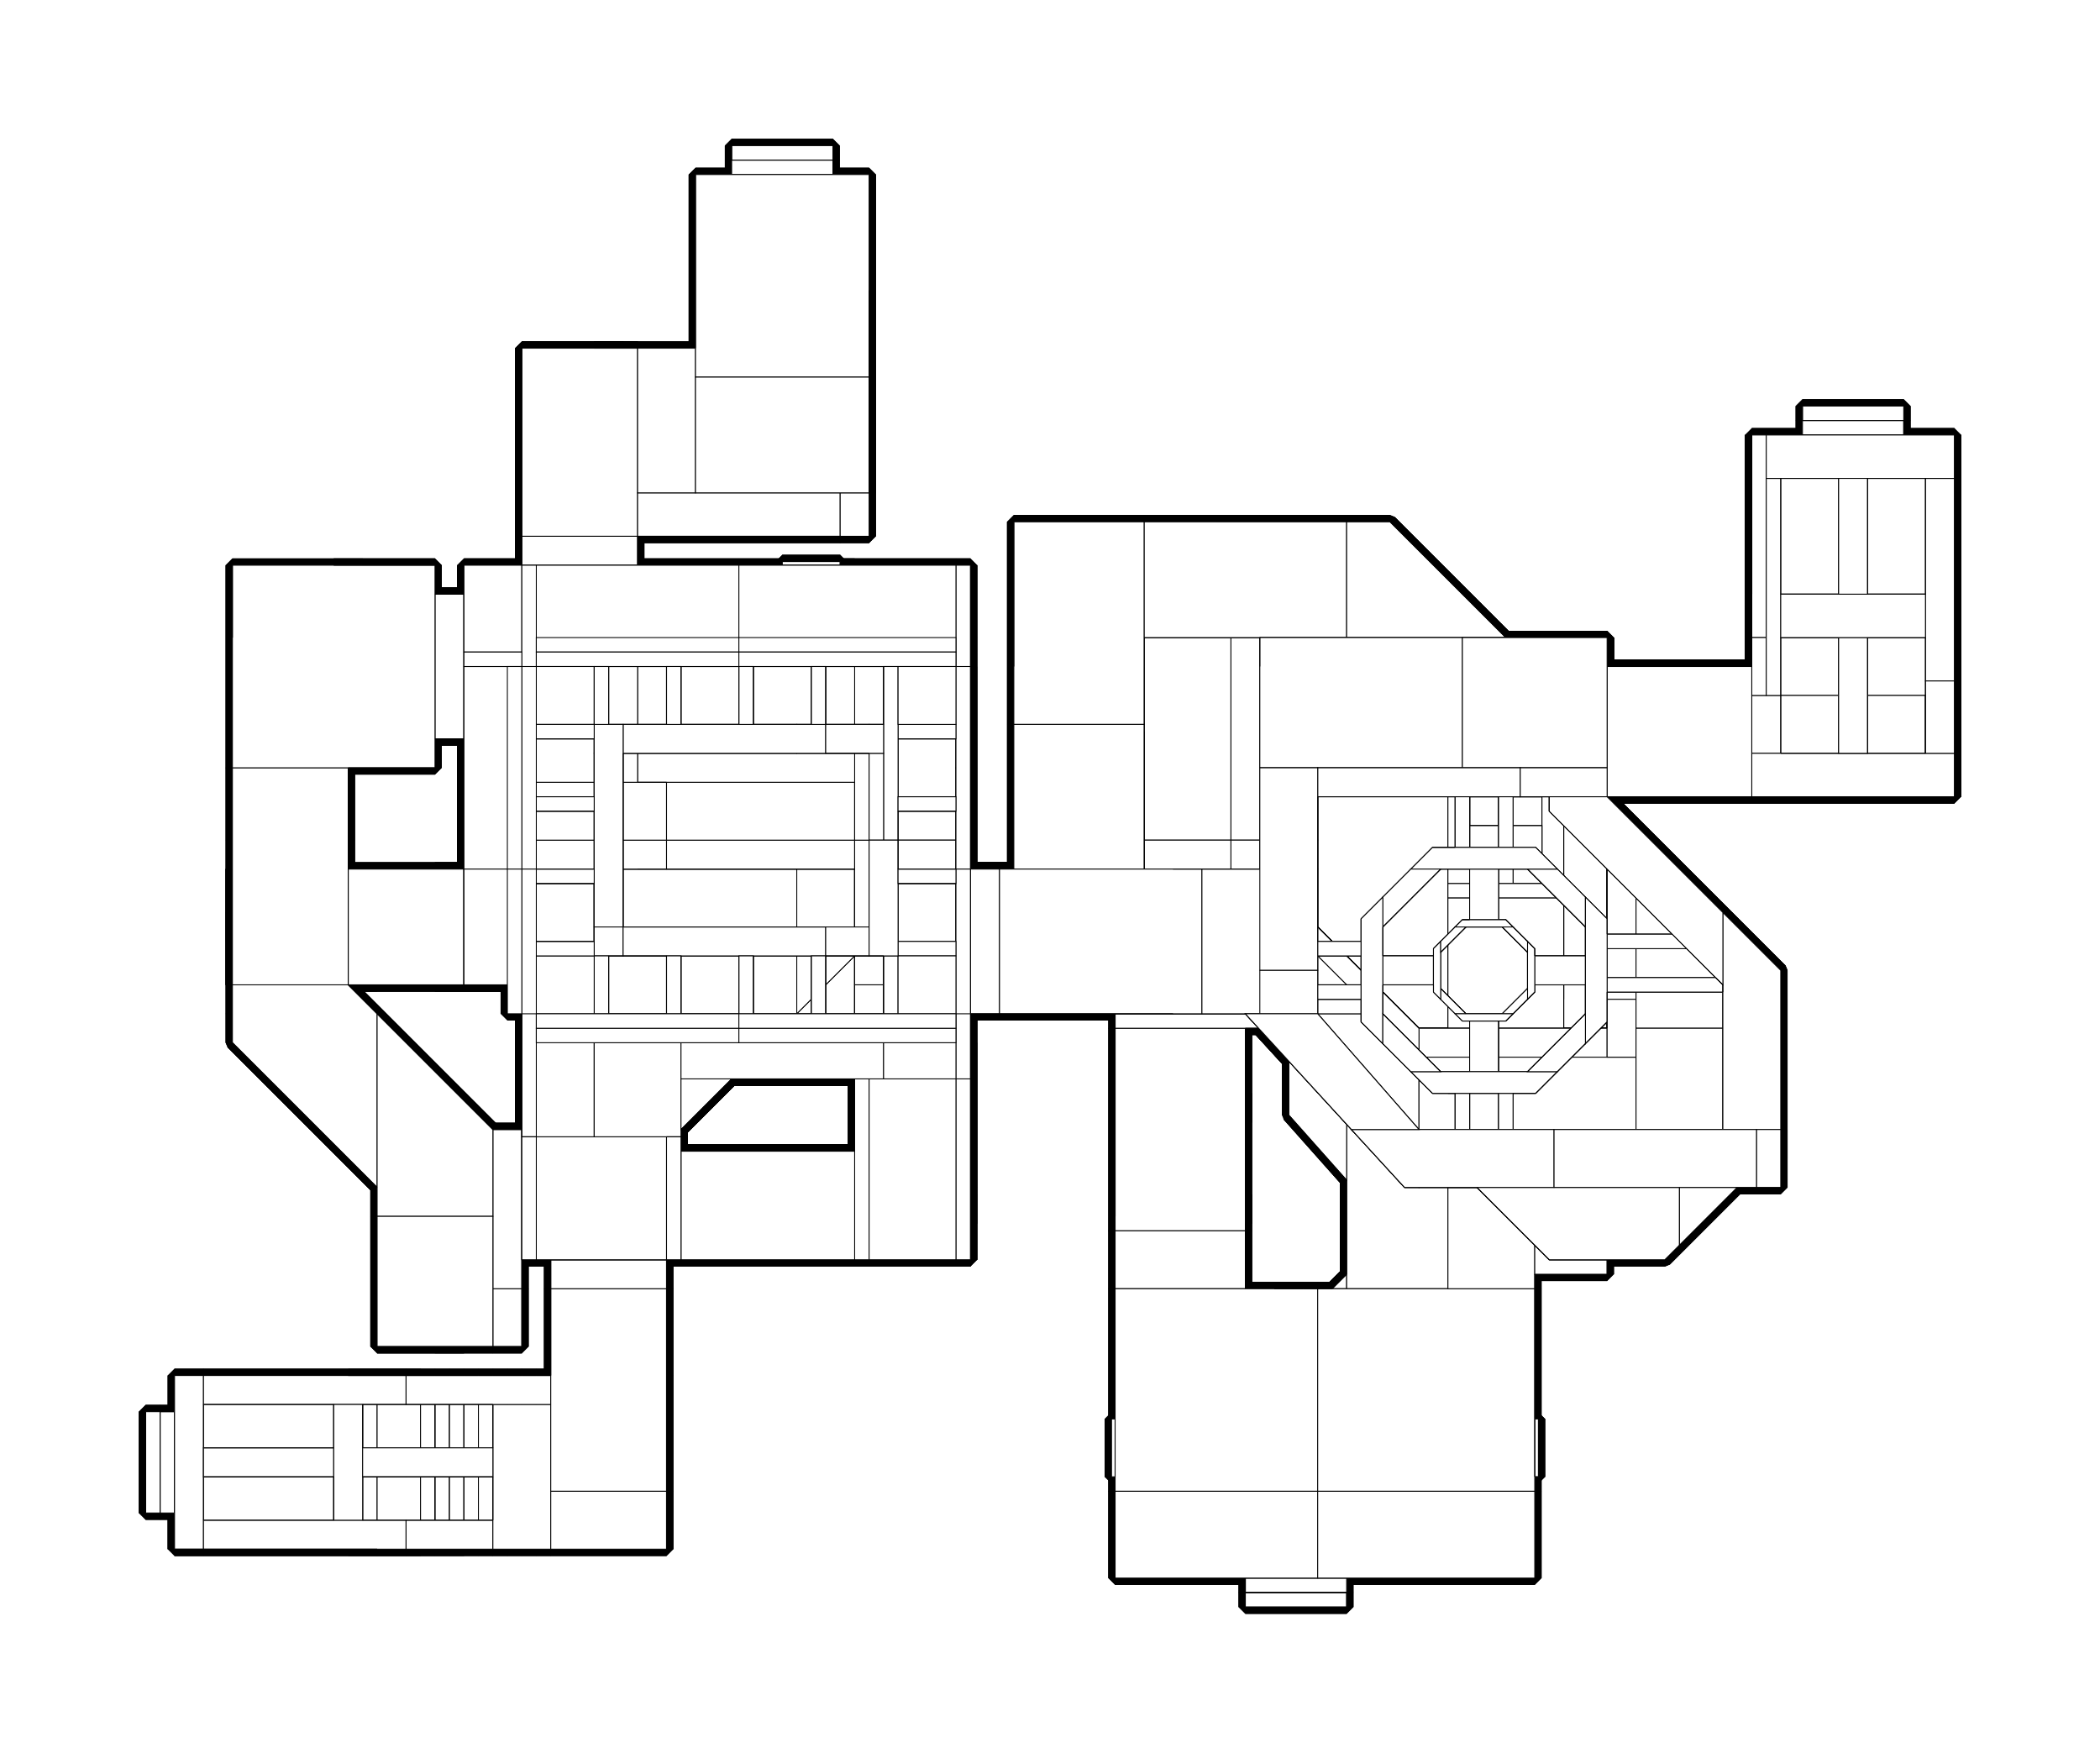 <?xml version="1.0" encoding="utf-8" ?>
<svg baseProfile="tiny" height="100%" version="1.2" viewBox="-833.0 -1137.0 2322.0 1938.0" width="100%" xmlns="http://www.w3.org/2000/svg" xmlns:ev="http://www.w3.org/2001/xml-events" xmlns:xlink="http://www.w3.org/1999/xlink"><defs><g id="bsp_ref"><polygon points="944,-256 944,-256 944,-224 944,-224" /><polygon points="1008,-336 1008,-368 1008,-368 1008,-336" /><polygon points="1072,-336 1072,-368 1072,-368 1072,-336" /><polygon points="1072,-368 1072,-336 1040,-336 1040,-368" /><polygon points="1040,-288 1072,-288 1072,-288 1040,-288" /><polygon points="1040,-320 1040,-288 1040,-288 1040,-320" /><polygon points="1072,-288 1072,-320 1072,-320 1072,-288" /><polygon points="1072,-320 1072,-288 1040,-288 1040,-320" /><polygon points="1008,-368 976,-368 976,-368 1008,-368" /><polygon points="976,-368 976,-336 976,-336 976,-368" /><polygon points="1008,-336 976,-336 976,-368 1008,-368" /><polygon points="976,-320 976,-288 976,-288 976,-320" /><polygon points="1008,-288 976,-288 976,-320 1008,-320" /><polygon points="848,-432 768,-432 624,-432 624,-432 768,-432 848,-432" /><polygon points="768,-400 768,-400 768,-368 768,-224 768,-224" /><polygon points="824,-256 792,-256 792,-256 824,-256" /><polygon points="944,-256 896,-256 896,-256 944,-256" /><polygon points="944,-400 944,-400 768,-400 768,-400" /><polygon points="848,-432 944,-432 944,-400 768,-400 768,-432" /><polygon points="872,-224 872,-256 872,-256 872,-224" /><polygon points="896,-224 896,-32 896,0 896,0 896,-32 896,-224" /><polygon points="896,-224 896,-256 944,-256 944,-224 944,-32 896,-32" /><polygon points="944,-32 944,0 896,0 896,-32" /><polygon points="872,-224 872,-224 840,-224 840,-224" /><polygon points="824,-224 824,-256 824,-256 824,-224" /><polygon points="840,-256 840,-224 840,-224 840,-256" /><polygon points="872,-256 872,-224 840,-224 840,-256" /><polygon points="824,-224 792,-224 792,-256 824,-256" /><polygon points="824,-160 824,-192 824,-192 824,-160" /><polygon points="840,-192 840,-160 840,-160 840,-192" /><polygon points="872,-160 872,-160 840,-160 840,-160" /><polygon points="872,-192 872,-160 840,-160 840,-192" /><polygon points="792,-192 792,-160 792,-160 792,-192" /><polygon points="824,-192 792,-192 792,-192 824,-192" /><polygon points="792,-160 824,-160 824,-160 792,-160" /><polygon points="824,-160 792,-160 792,-192 824,-192" /><polygon points="624,-336 624,-208 624,-112 624,-112 624,-336" /><polygon points="624,-336 624,-432 768,-432 768,-400 768,-224 768,-208 624,-208" /><polygon points="768,-208 768,0 736,0 624,-112 624,-208" /><polygon points="944,-400 944,-432 848,-432 768,-432 768,-400" /><polygon points="848,-432 944,-432 944,-400 768,-400 768,-432" /><polygon points="1040,-368 1040,-336 1072,-336 1072,-368" /><polygon points="1072,-368 1072,-336 1040,-336 1040,-368" /><polygon points="1040,-320 1040,-288 1072,-288 1072,-320" /><polygon points="1072,-320 1072,-288 1040,-288 1040,-320" /><polygon points="1008,-368 976,-368 976,-336 1008,-336" /><polygon points="1008,-336 976,-336 976,-368 1008,-368" /><polygon points="1008,-288 976,-288 976,-320 1008,-320" /><polygon points="1008,-320 976,-320 976,-288 1008,-288" /><polygon points="872,-256 872,-224 840,-224 840,-256" /><polygon points="872,-224 872,-256 840,-256 840,-224" /><polygon points="944,-224 944,-256 896,-256 896,-224 896,-32 896,0 944,0" /><polygon points="896,-32 896,-224 896,-256 944,-256 944,-224 944,0 896,0" /><polygon points="872,-160 872,-192 840,-192 840,-160" /><polygon points="872,-192 872,-160 840,-160 840,-192" /><polygon points="768,-144 768,-224 768,-368 768,-400 768,-432 624,-432 624,-336 624,-112 704,-32 736,0 768,0" /><polygon points="624,-336 624,-432 768,-432 768,-400 768,-368 768,-224 768,-144 768,0 736,0 704,-32 624,-112" /><polygon points="824,-256 792,-256 792,-224 824,-224" /><polygon points="824,-224 792,-224 792,-256 824,-256" /><polygon points="824,-192 792,-192 792,-160 824,-160" /><polygon points="824,-160 792,-160 792,-192 824,-192" /><polygon points="944,-256 944,-256 944,-256 944,-224 944,-224" /><polygon points="1008,-336 1008,-368 1008,-368 1008,-336" /><polygon points="1072,-336 1072,-368 1072,-368 1072,-336" /><polygon points="1040,-288 1072,-288 1072,-288 1040,-288" /><polygon points="1040,-320 1040,-288 1040,-288 1040,-320" /><polygon points="1072,-288 1072,-320 1072,-320 1072,-288" /><polygon points="1008,-368 976,-368 976,-368 1008,-368" /><polygon points="976,-368 976,-336 976,-336 976,-368" /><polygon points="976,-320 976,-288 976,-288 976,-320" /><polygon points="848,-432 768,-432 624,-432 624,-432 624,-432 784,-432 848,-432" /><polygon points="768,-144 768,-144 768,0 768,0" /><polygon points="768,-400 768,-400 768,-368 768,-368" /><polygon points="944,-400 944,-400 768,-400 768,-400" /><polygon points="872,-160 872,-160 840,-160 840,-160" /><polygon points="792,-160 824,-160 824,-160 792,-160" /><polygon points="792,-192 792,-160 792,-160 792,-192" /><polygon points="872,-224 872,-256 872,-256 872,-224" /><polygon points="872,-224 872,-224 840,-224 840,-224" /><polygon points="824,-256 824,-256 824,-224 824,-224" /><polygon points="840,-224 840,-224 840,-256 840,-256" /><polygon points="824,-192 792,-192 792,-192 824,-192" /><polygon points="840,-160 840,-160 840,-192 840,-192" /><polygon points="824,-192 824,-192 824,-160 824,-160" /><polygon points="624,-112 704,-32 704,-32 624,-112" /><polygon points="624,-336 624,-112 624,-112 624,-208 624,-336" /><polygon points="944,-400 944,-400 944,-432 944,-432" /><polygon points="944,-224 944,0 944,0 944,-32 944,-224" /><polygon points="1008,-288 1008,-288 1008,-320 1008,-320" /><polygon points="1072,-320 1072,-320 1040,-320 1040,-320" /><polygon points="1040,-336 1040,-336 1072,-336 1072,-336" /><polygon points="1040,-368 1040,-368 1040,-336 1040,-336" /><polygon points="1072,-368 1072,-368 1040,-368 1040,-368" /><polygon points="1008,-320 1008,-320 976,-320 976,-320" /><polygon points="976,-336 976,-336 1008,-336 1008,-336" /><polygon points="976,-288 976,-288 1008,-288 1008,-288" /><polygon points="896,0 896,0 944,0 944,0" /><polygon points="736,0 736,0 768,0 768,0" /><polygon points="944,-432 944,-432 848,-432 848,-432" /><polygon points="768,-224 768,-144 768,0 768,0 768,-208 768,-224" /><polygon points="872,-256 872,-256 840,-256 840,-256" /><polygon points="872,-160 872,-160 872,-192 872,-192" /><polygon points="896,-256 896,-256 896,-224 896,-224" /><polygon points="792,-224 792,-224 824,-224 824,-224" /><polygon points="792,-256 792,-256 792,-224 792,-224" /><polygon points="872,-192 872,-192 840,-192 840,-192" /><polygon points="624,-432 624,-432 624,-336 624,-336" /><polygon points="704,-32 624,-112 624,-112 736,0 736,0" /><polygon points="1328,-656 1328,-656 1328,-480 1328,-480" /><polygon points="1160,-672 1160,-688 1272,-688 1272,-672" /><polygon points="1272,-656 1160,-656 1160,-672 1272,-672" /><polygon points="1272,-672 1272,-688 1272,-688 1272,-672" /><polygon points="1160,-672 1160,-656 1160,-656 1160,-672" /><polygon points="1272,-672 1160,-672 1160,-672 1272,-672" /><polygon points="1272,-688 1160,-688 1160,-688 1272,-688" /><polygon points="1296,-256 1328,-256 1328,-256 1168,-256 1168,-256" /><polygon points="1120,-656 1160,-656 1272,-656 1312,-656 1328,-656 1328,-480 1328,-432 1104,-432 1104,-624 1104,-656" /><polygon points="1328,-432 1328,-368 1296,-368 1104,-368 1104,-400 1104,-432" /><polygon points="1104,-400 1104,-368 1072,-368 1040,-368 1008,-368 976,-368 976,-400" /><polygon points="976,-400 976,-368 976,-336 976,-320 976,-288 976,-256 944,-256 944,-400" /><polygon points="1296,-256 1168,-256 1072,-256 1072,-288 1072,-320 1072,-336 1072,-368 1104,-368 1296,-368" /><polygon points="1328,-368 1328,-256 1296,-256 1296,-368" /><polygon points="1008,-320 976,-320 976,-336 1008,-336" /><polygon points="1072,-256 976,-256 976,-288 1008,-288 1040,-288 1072,-288" /><polygon points="1040,-336 1040,-320 1040,-288 1008,-288 1008,-320 1008,-336 1008,-368 1040,-368" /><polygon points="1072,-320 1040,-320 1040,-336 1072,-336" /><polygon points="1104,-624 1104,-432 1104,-400 1104,-400 1104,-624" /><polygon points="1008,-288 1008,-288 1008,-320 1008,-320" /><polygon points="1072,-320 1072,-320 1040,-320 1040,-320" /><polygon points="1040,-336 1040,-336 1072,-336 1072,-336" /><polygon points="1040,-368 1040,-368 1040,-336 1040,-336" /><polygon points="1072,-368 1072,-368 1040,-368 1040,-368" /><polygon points="1008,-320 1008,-320 976,-320 976,-320" /><polygon points="976,-336 976,-336 1008,-336 1008,-336" /><polygon points="976,-288 976,-288 1008,-288 1008,-288" /><polygon points="768,-368 768,-256 768,-160 768,-144 768,-144 768,-224 768,-368" /><polygon points="792,-256 824,-256 824,-256 792,-256" /><polygon points="872,-256 872,-256 840,-256 840,-256" /><polygon points="896,-256 944,-256 944,-256 896,-256" /><polygon points="944,-256 896,-256 872,-256 840,-256 824,-256 792,-256 768,-256 768,-368 768,-400 944,-400" /><polygon points="896,-144 896,-160 896,-256 896,-256 896,-224 896,-32 896,-32" /><polygon points="896,-144 896,-32 896,-32" /><polygon points="896,-32 896,-32 896,0 896,0 896,-32" /><polygon points="792,-256 792,-256 792,-224 792,-224" /><polygon points="872,-160 872,-160 872,-192 872,-192" /><polygon points="872,-192 872,-224 872,-256 896,-256 896,-160 872,-160" /><polygon points="792,-224 792,-224 824,-224 824,-224" /><polygon points="824,-224 824,-256 840,-256 840,-224" /><polygon points="872,-192 872,-192 840,-192 840,-192" /><polygon points="824,-224 840,-224 872,-224 872,-192 840,-192 824,-192 792,-192 792,-224" /><polygon points="824,-160 824,-192 840,-192 840,-160" /><polygon points="768,-256 792,-256 792,-224 792,-192 792,-160 768,-160" /><polygon points="792,-160 824,-160 840,-160 872,-160 896,-160 896,-144 768,-144 768,-160" /><polygon points="624,-432 560,-432 624,-432" /><polygon points="624,-112 704,-32 704,-32 560,-176" /><polygon points="624,-432 624,-432 624,-336 624,-336" /><polygon points="624,-208 624,-112 560,-176 560,-208" /><polygon points="896,0 896,0 896,16" /><polygon points="1328,-480 1328,-256 1328,-256 1328,-368 1328,-432 1328,-480" /><polygon points="1328,-656 1328,-656 1328,-480 1328,-480" /><polygon points="1328,-656 1328,-656 1312,-656 1312,-656" /><polygon points="1120,-656 1120,-656 1104,-656 1104,-656" /><polygon points="560,-400 560,-208 560,-176 560,-176 560,-208 560,-400" /><polygon points="944,-432 944,-400 944,-400 944,-400 944,-432" /><polygon points="944,-224 944,0 944,0 944,-224" /><polygon points="944,-256 944,-256 944,-224 944,-224" /><polygon points="1328,-256 1328,-256 1168,-256 1168,-256" /><polygon points="1168,-256 944,-256 944,-256 976,-256 1072,-256 1168,-256" /><polygon points="1104,-400 1104,-400 976,-400 944,-400 944,-400" /><polygon points="1104,-656 1104,-656 1104,-624 1104,-624" /><polygon points="1104,-624 1104,-400 1104,-400 1104,-624" /><polygon points="944,-432 944,-432 848,-432 848,-432" /><polygon points="784,-432 624,-432 560,-432 560,-432 656,-432 784,-432" /><polygon points="768,0 768,0 768,16" /><polygon points="896,0 896,0 896,0 944,0 944,0" /><polygon points="896,0 944,0 944,0 896,0" /><polygon points="736,0 736,0 768,0 768,0 768,0" /><polygon points="768,0 768,0 736,0 736,0" /><polygon points="736,0 704,-32 704,-32 704,-32 736,0" /><polygon points="560,-400 560,-432 624,-432 624,-336 624,-208 560,-208" /><polygon points="768,32 768,16 768,0 768,-144 896,-144 896,-32 896,0 896,16 896,32 896,96 864,96 768,96" /><polygon points="112,136 112,136 112,256 112,256" /><polygon points="112,256 112,256 -16,256 -16,256" /><polygon points="-16,136 112,136 112,256 -16,256" /><polygon points="32,176 32,208 64,208 64,176" /><polygon points="1328,-480 1328,-256 1328,-256 1328,-480" /><polygon points="1328,-656 1328,-656 1328,-608 1328,-480 1328,-480" /><polygon points="864,608 864,608 696,608 696,608" /><polygon points="1328,-656 1328,-656 1312,-656 1312,-656" /><polygon points="1120,-656 1120,-656 1104,-656 1104,-656" /><polygon points="-352,-176 -320,-176 -256,-176 -256,-48 -320,-48 -352,-48 -416,-48 -448,-48 -448,-176" /><polygon points="-256,32 -256,-48 -256,-176 -176,-176 -176,48 -256,48" /><polygon points="-176,48 -176,136 -176,256 -256,256 -256,48" /><polygon points="-176,136 -104,136 -80,136 -16,136 -16,256 -32,256 -176,256" /><polygon points="-80,136 -104,136 -80,112" /><polygon points="-24,56 -16,48 48,-16 112,-80 112,-16 112,56" /><polygon points="48,-16 -16,48 -176,48 -176,-176 -96,-176 48,-176" /><polygon points="-16,48 -24,56 -80,112 -104,136 -176,136 -176,48" /><polygon points="112,-176 112,-80 48,-16 48,-176" /><polygon points="656,272 656,288 640,288" /><polygon points="592,96 656,96 656,168.025" /><polygon points="400,208 400,0 544,0 544,72 544,104 544,184 544,216 544,224 400,224" /><polygon points="544,224 544,288 400,288 400,224" /><polygon points="736,32 592,32 592,0 624,0 704,0" /><polygon points="592,32 736,32 768,32 768,96 656,96 592,96" /><polygon points="736,0 768,0 768,32 736,32 704,0" /><polygon points="400,512 400,496 400,432 400,288 544,288 576,288 608,288 624,288 624,512" /><polygon points="624,608 544,608 504,608 400,608 400,512 624,512" /><polygon points="640,288 656,288 864,288 864,432 864,496 864,512 624,512 624,288" /><polygon points="864,512 864,608 696,608 656,608 624,608 624,512" /><polygon points="944,32 896,32 896,0 944,0" /><polygon points="768,96 864,96 864,272 864,288 656,288 656,272 656,168.025 656,96" /><polygon points="944,48 944,96 896,96 896,32 944,32" /><polygon points="864,96 896,96 944,96 944,272 864,272" /><polygon points="336,-16 312,-16 280,-16 192,-16 160,-16 112,-16 112,-80 112,-176 128,-176 160,-176 192,-176 280,-176 312,-176 336,-176" /><polygon points="400,-176 400,-16 336,-16 336,-176" /><polygon points="400,-16 400,-176 432,-176 528,-176 624,-80 624,0 592,0 544,0 400,0" /><polygon points="624,-80 704,0 624,0" /><polygon points="624,-80 528,-176 560,-176 736,0 704,0" /><polygon points="432,-328 432,-392 432,-432 528,-432 528,-208 432,-208" /><polygon points="528,-208 528,-176 432,-176 432,-208" /><polygon points="528,-432 560,-432 560,-400 560,-208 528,-208" /><polygon points="560,-208 560,-176 528,-176 528,-208" /><polygon points="1104,-256 1104,-256 944,-256 944,-256" /><polygon points="1104,-624 1104,-400 1104,-400 1104,-480 1104,-624" /><polygon points="656,-432 560,-432 528,-432 432,-432 432,-432 528,-432 560,-432 656,-432" /><polygon points="880,-432 784,-432 656,-432 656,-432 784,-432 880,-432" /><polygon points="864,272 944,272 944,272 864,272" /><polygon points="944,-224 944,-256 944,-256 944,-256 944,-224 944,-176 944,-176" /><polygon points="544,216 544,184 544,184 544,216" /><polygon points="544,72 544,72 544,104 544,104" /><polygon points="-352,-48 -320,-48 -320,-48 -352,-48" /><polygon points="-448,-48 -416,-48 -416,-48 -480,-48 -480,-48" /><polygon points="192,-176 160,-176 160,-176 192,-176" /><polygon points="-96,-176 -176,-176 -256,-176 -320,-176 -320,-176 -320,-176 -320,-176 -128,-176 -96,-176" /><polygon points="128,-176 112,-176 48,-176 -96,-176 -96,-176 112,-176 128,-176" /><polygon points="312,-176 280,-176 280,-176 312,-176" /><polygon points="112,136 112,136 112,256 112,256" /><polygon points="112,-16 112,-16 112,56 112,56" /><polygon points="280,-16 312,-16 312,-16 280,-16" /><polygon points="160,-16 192,-16 192,-16 160,-16" /><polygon points="336,-16 400,-16 400,-16 368,-16 312,-16 312,-16 312,-16 312,-16" /><polygon points="400,208 400,224 400,288 400,432 400,432 400,432 400,432 400,288 400,224 400,208" /><polygon points="400,512 400,608 400,608 400,512 400,496 400,496 400,496 400,496" /><polygon points="-256,32 -256,48 -256,256 -256,256 -256,32" /><polygon points="-16,256 112,256 112,256 80,256 -32,256 -32,256" /><polygon points="560,-432 560,-432 560,-400 560,-400" /><polygon points="944,-400 944,-400 944,-432 944,-432" /><polygon points="944,-224 944,-176 944,0 944,0 944,-224" /><polygon points="1168,-256 1104,-256 944,-256 944,-256 1168,-256" /><polygon points="1104,-400 1104,-400 944,-400 944,-400" /><polygon points="1104,-656 1104,-656 1104,-624 1104,-624" /><polygon points="880,-432 944,-432 944,-432 848,-432 784,-432 784,-432" /><polygon points="768,32 768,32 768,96" /><polygon points="768,0 768,0 768,16 768,32 768,32" /><polygon points="896,32 896,32 896,16 896,0 896,0" /><polygon points="896,96 896,32 896,32" /><polygon points="560,-176 560,-176 704,-32 736,0 736,0" /><polygon points="-16,136 -16,136 -16,256 -16,256" /><polygon points="112,136 112,136 -16,136 -16,136" /><polygon points="656,640 544,640 544,624 656,624" /><polygon points="544,624 544,608 624,608 656,608 656,624" /><polygon points="544,624 544,640 544,640 544,624" /><polygon points="656,624 656,608 656,608 656,624" /><polygon points="-576,-48 -576,-48 -576,-96 -576,-128 -576,-176 -576,-176" /><polygon points="-560,-176 -496,-176 -496,-48 -560,-48" /><polygon points="-480,-48 -496,-48 -496,-176 -480,-176" /><polygon points="-576,-176 -560,-176 -560,-48 -576,-48" /><polygon points="-480,-48 -480,-176 -448,-176 -448,-48" /><polygon points="1312,-656 1312,-656 1312,-656 1328,-656 1328,-656 1312,-656" /><polygon points="1312,-656 1272,-656 1160,-656 1120,-656 1120,-656 1312,-656" /><polygon points="1160,-656 1160,-656 1120,-656 1120,-656 1120,-656 1120,-656" /><polygon points="1312,-656 1312,-656 1312,-656 1312,-656 1272,-656 1272,-656" /><polygon points="1272,-688 1160,-688 1160,-672 1272,-672" /><polygon points="1160,-672 1160,-656 1272,-656 1272,-672" /><polygon points="1272,-656 1272,-656 1272,-672 1272,-672" /><polygon points="1160,-688 1160,-688 1160,-672 1160,-672" /><polygon points="1272,-672 1160,-672 1160,-672 1272,-672" /><polygon points="432,-392 432,-392 432,-328 432,-328" /><polygon points="432,-392 432,-392 432,-392 432,-432 432,-432 432,-392" /><polygon points="864,432 864,432 868,432 868,432" /><polygon points="864,496 864,496 864,432 864,432" /><polygon points="864,496 864,496 864,496 864,512 864,608 864,608 864,512 864,496" /><polygon points="868,496 864,496 864,432 868,432" /><polygon points="868,496 868,432 868,432 868,496" /><polygon points="432,-328 428,-328 428,-392 432,-392" /><polygon points="428,-328 432,-328 432,-328 428,-328" /><polygon points="428,-392 428,-328 428,-328 428,-392" /><polygon points="400,496 400,496 396,496 396,496" /><polygon points="400,496 396,496 396,432 400,432" /><polygon points="396,432 396,496 396,496 396,432" /><polygon points="400,432 400,432 400,496 400,496" /><polygon points="544,72 540,72 540,104 544,104" /><polygon points="540,72 540,72 540,104 540,104" /><polygon points="540,184 540,216 544,216 544,184" /><polygon points="540,216 540,184 540,184 540,216" /><polygon points="608,292 576,292 576,292 608,292" /><polygon points="608,288 576,288 576,292 608,292" /><polygon points="608,288 608,288 576,288 576,288" /><polygon points="160,-16 192,-16 192,-16 160,-16" /><polygon points="-576,-48 -576,-48 -576,-96 -576,-96" /><polygon points="1312,-656 1120,-656 1120,-656 1312,-656" /><polygon points="-416,-48 -416,-48 -352,-48 -352,-48 -352,-48 -352,-48 -416,-48" /><polygon points="-480,-48 -416,-48 -416,-48 -576,-48 -576,-48 -576,-48" /><polygon points="-576,-48 -576,-48 -560,-48 -496,-48 -480,-48 -480,-48" /><polygon points="-320,-52 -352,-52 -352,-48 -320,-48" /><polygon points="-320,-176 -352,-176 -352,-172 -320,-172" /><polygon points="-352,-52 -320,-52 -320,-52 -352,-52" /><polygon points="-320,-172 -352,-172 -352,-172 -320,-172" /><polygon points="-320,-176 -320,-176 -352,-176 -352,-176" /><polygon points="-576,-176 -576,-176 -576,-176 -480,-176 -480,-176 -496,-176 -560,-176 -576,-176" /><polygon points="-576,-128 -576,-96 -572,-96 -572,-128" /><polygon points="1104,-656 1104,-656 1120,-656 1120,-656 1120,-656 1120,-656 1104,-656" /><polygon points="1104,-256 1104,-256 1168,-256 1328,-256 1328,-256 1104,-256" /><polygon points="944,-400 944,-432 944,-432 944,-256 944,-256" /><polygon points="944,-400 944,-400 944,-432 944,-432" /><polygon points="1104,-480 1104,-400 1104,-256 1104,-256 1104,-304 1104,-368 1104,-432 1104,-480" /><polygon points="1104,-656 1104,-656 1104,-624 1104,-624" /><polygon points="1104,-400 1104,-400 944,-400 944,-400" /><polygon points="1104,-400 944,-400 944,-256 1104,-256" /><polygon points="544,216 544,216 540,216 540,216" /><polygon points="544,184 544,184 544,216 544,216" /><polygon points="544,184 544,184 544,184 544,104 544,104 544,104 544,104 544,184" /><polygon points="544,72 544,72 544,104 544,104" /><polygon points="544,72 544,72 544,72 544,0 544,0 544,72" /><polygon points="544,104 544,104 540,104 540,104" /><polygon points="540,72 544,72 544,104 540,104" /><polygon points="540,72 540,72 544,72 544,72" /><polygon points="540,216 540,184 544,184 544,216" /><polygon points="540,184 540,184 544,184 544,184" /><polygon points="608,288 608,288 608,292 608,292" /><polygon points="576,292 576,292 576,288 576,288" /><polygon points="608,292 576,292 576,288 608,288" /><polygon points="576,288 576,288 576,288 544,288 544,288 576,288" /><polygon points="312,-176 312,-176 280,-176 280,-176" /><polygon points="192,-176 192,-176 160,-176 160,-176" /><polygon points="280,-16 280,-16 312,-16 312,-16" /><polygon points="-576,-128 -576,-176 -576,-176 -576,-128" /><polygon points="432,-392 432,-328 432,-328 432,-392" /><polygon points="868,432 864,432 864,496 868,496" /><polygon points="868,496 864,496 864,496 868,496" /><polygon points="-320,-48 -320,-48 -320,-48 -256,-48 -256,-48 -320,-48" /><polygon points="-320,-48 -320,-48 -352,-48 -352,-48" /><polygon points="-320,-52 -320,-52 -320,-48 -320,-48" /><polygon points="-320,-176 -320,-176 -320,-172 -320,-172" /><polygon points="428,-328 432,-328 432,-392 428,-392" /><polygon points="432,-392 432,-392 428,-392 428,-392" /><polygon points="-352,-48 -352,-48 -352,-52 -352,-52" /><polygon points="-352,-172 -352,-172 -352,-176 -352,-176" /><polygon points="-320,-172 -352,-172 -352,-176 -320,-176" /><polygon points="-320,-48 -352,-48 -352,-52 -320,-52" /><polygon points="-572,-128 -572,-128 -572,-96 -572,-96" /><polygon points="-572,-96 -572,-96 -576,-96 -576,-96" /><polygon points="-576,-96 -576,-128 -572,-128 -572,-96" /><polygon points="-576,-128 -576,-128 -572,-128 -572,-128" /><polygon points="400,432 400,432 396,432 396,432" /><polygon points="396,496 400,496 400,432 396,432" /><polygon points="400,432 400,496 400,496 400,432" /><polygon points="544,608 544,624 656,624 656,608" /><polygon points="544,624 544,640 656,640 656,624" /><polygon points="544,608 544,608 544,624 544,624" /><polygon points="656,640 656,640 656,624 656,624" /><polygon points="544,624 544,624 656,624 656,624" /><polygon points="656,624 656,624 544,624 544,624" /><polygon points="544,640 544,640 656,640 656,640" /><polygon points="1328,-480 1328,-384 1328,-304 1328,-256 1328,-256 1328,-480" /><polygon points="400,608 400,608 504,608 504,608" /><polygon points="504,608 504,608 544,608 544,608 544,608" /><polygon points="624,608 544,608 544,608 656,608 656,608" /><polygon points="656,608 656,608 656,608 696,608 696,608" /><polygon points="-144,248 -176,248 -176,256 -144,256" /><polygon points="128,-176 112,-176 112,-48 112,-16 144,-16 144,-176" /><polygon points="640,288 656,288 656,272" /><polygon points="768,176 768,72 736,72 656,72 656,168.025 656,272 656,288 768,288" /><polygon points="544,216 544,184 544,104 544,72 544,0 400,0 400,208 400,224 544,224" /><polygon points="400,224 400,288 544,288 544,224" /><polygon points="656,72 656,0 624,0 592,0 592,96.022 656,168.025" /><polygon points="768,32 736,32 736,72 768,72" /><polygon points="736,32 704,0 656,0 656,72 736,72" /><polygon points="624,288 608,288 576,288 544,288 400,288 400,432 400,496 400,512 624,512" /><polygon points="400,512 400,608 504,608 544,608 624,608 624,512" /><polygon points="864,512 864,496 864,432 864,288 768,288 656,288 640,288 624,288 624,512" /><polygon points="656,608 696,608 864,608 864,512 624,512 624,608" /><polygon points="864,272 864,176 768,176 768,288 864,288" /><polygon points="944,272 944,176 864,176 864,272" /><polygon points="768,32 944,32 944,0 736,0 704,0 736,32" /><polygon points="944,48 944,32 768,32 768,72 768,176 864,176 944,176" /><polygon points="368,-176 312,-176 280,-176 192,-176 160,-176 144,-176 144,-16 160,-16 192,-16 280,-16 312,-16 368,-16" /><polygon points="400,-16 400,-176 368,-176 368,-16" /><polygon points="528,-176 432,-176 400,-176 400,-16 400,0 544,0 592,0 624,0 624,-80" /><polygon points="624,0 656,0 704,0 624,-80" /><polygon points="560,-176 528,-176 624,-80 704,0 736,0" /><polygon points="560,-400 560,-432 528,-432 528,-208 560,-208" /><polygon points="528,-208 528,-176 560,-176 560,-208" /><polygon points="528,-432 432,-432 432,-392 432,-328 432,-208 528,-208" /><polygon points="432,-208 432,-176 528,-176 528,-208" /><polygon points="1120,-368 1104,-368 1104,-304 1136,-304 1136,-368" /><polygon points="1328,-304 1296,-304 1232,-304 1200,-304 1136,-304 1104,-304 1104,-256 1328,-256" /><polygon points="1120,-608 1120,-656 1104,-656 1104,-480 1104,-432 1120,-432" /><polygon points="1104,-432 1104,-368 1120,-368 1120,-432" /><polygon points="1200,-480 1136,-480 1136,-432 1200,-432" /><polygon points="1296,-480 1232,-480 1232,-432 1296,-432" /><polygon points="1136,-432 1136,-480 1136,-608 1120,-608 1120,-432 1120,-368 1136,-368" /><polygon points="1232,-432 1232,-480 1232,-608 1200,-608 1200,-480 1200,-432 1200,-384 1232,-384" /><polygon points="1200,-384 1200,-304 1232,-304 1232,-384" /><polygon points="1328,-480 1328,-608 1296,-608 1296,-480 1296,-432 1296,-384 1328,-384" /><polygon points="1296,-384 1296,-304 1328,-304 1328,-384" /><polygon points="1136,-608 1200,-608 1232,-608 1296,-608 1328,-608 1328,-656 1312,-656 1120,-656 1120,-608" /><polygon points="1136,-304 1200,-304 1200,-304 1136,-304" /><polygon points="1232,-304 1296,-304 1296,-304 1232,-304" /><polygon points="1296,-608 1232,-608 1232,-608 1296,-608" /><polygon points="1200,-608 1136,-608 1136,-608 1200,-608" /><polygon points="1200,-432 1136,-432 1136,-432 1200,-432" /><polygon points="1296,-432 1232,-432 1232,-432 1296,-432" /><polygon points="1200,-480 1200,-608 1200,-608 1200,-480" /><polygon points="1232,-480 1296,-480 1296,-480 1232,-480" /><polygon points="1296,-480 1296,-608 1296,-608 1296,-480" /><polygon points="1136,-480 1200,-480 1200,-480 1136,-480" /><polygon points="1200,-384 1200,-432 1200,-432 1200,-304 1200,-304" /><polygon points="1296,-384 1296,-432 1296,-432 1296,-304 1296,-304" /><polygon points="784,-432 656,-432 560,-432 560,-432 784,-432" /><polygon points="944,0 944,0 736,0 736,0" /><polygon points="560,-400 560,-208 560,-176 560,-176 560,-400" /><polygon points="944,-256 944,-432 944,-432 944,-256 944,-224 944,-224" /><polygon points="-320,-48 -256,-48 -256,-48 -320,-48 -352,-48 -352,-48" /><polygon points="112,-176 112,-176 112,-48 112,-48" /><polygon points="-352,-176 -480,-176 -576,-176 -576,-176 -448,-176 -352,-176" /><polygon points="-128,-176 -320,-176 -352,-176 -352,-176 -320,-176 -128,-176" /><polygon points="-256,32 -256,256 -256,256 -256,32" /><polygon points="112,256 112,256 80,256 80,256" /><polygon points="-80,112 -80,112 -80,136 -80,136" /><polygon points="112,136 112,136 112,176 112,256 112,256" /><polygon points="-576,-176 -576,-176 -576,-128 -576,-96 -576,-48 -576,-48" /><polygon points="432,-208 432,-328 432,-328 432,-328 432,-328 432,-208 432,-176 432,-176" /><polygon points="1104,-656 1104,-656 1104,-624 1104,-480 1104,-480" /><polygon points="944,-432 944,-432 944,-432 880,-432 880,-432" /><polygon points="656,168.025 656,168.025 656,272 656,272" /><polygon points="944,48 944,176 944,272 944,272 944,96 944,48" /><polygon points="944,-176 944,0 944,32 944,48 944,48 944,32 944,0 944,-176" /><polygon points="864,288 864,432 864,432 864,432 864,432 864,288 864,272 864,272" /><polygon points="544,0 544,0 592,0 592,0" /><polygon points="592,0 592,0 592,32 592,96 592,96.022 592,96.022" /><polygon points="592,96.022 592,96.022 656,168.025 656,168.025" /><polygon points="544,224 544,288 544,288 544,224 544,216 544,216 544,216 544,216" /><polygon points="624,288 640,288 640,288 624,288 608,288 608,288 608,288 608,288" /><polygon points="656,272 656,272 640,288 640,288" /><polygon points="608,288 608,288 576,288 576,288" /><polygon points="864,496 864,496 864,432 864,432" /><polygon points="312,-176 312,-176 280,-176 280,-176" /><polygon points="192,-176 192,-176 160,-176 160,-176" /><polygon points="144,-176 160,-176 160,-176 160,-176 160,-176 128,-176 128,-176" /><polygon points="280,-176 280,-176 280,-176 280,-176 192,-176 192,-176 192,-176 192,-176" /><polygon points="368,-176 400,-176 432,-176 432,-176 400,-176 336,-176 312,-176 312,-176 312,-176 312,-176" /><polygon points="-320,-176 -320,-176 -352,-176 -352,-176" /><polygon points="-352,-176 -352,-176 -352,-176 -352,-176 -448,-176 -480,-176 -480,-176" /><polygon points="192,-16 192,-16 192,-16 192,-16 280,-16 280,-16 280,-16 280,-16" /><polygon points="144,-16 112,-16 112,-16 160,-16 160,-16 160,-16 160,-16" /><polygon points="160,-16 160,-16 192,-16 192,-16" /><polygon points="280,-16 280,-16 312,-16 312,-16" /><polygon points="400,0 400,-16 400,-16 400,0 400,208 400,208" /><polygon points="-256,-48 -256,-48 -256,32 -256,32" /><polygon points="112,136 112,136 -16,136 -80,136 -80,136" /><polygon points="-80,136 -80,136 -80,112 -80,112" /><polygon points="-24,56 -24,56 112,56 112,56" /><polygon points="-80,112 -80,112 -24,56 -24,56" /><polygon points="-32,256 -144,256 -176,256 -256,256 -256,256 -176,256 -32,256" /><polygon points="0,152 -16,152 -16,240 0,240" /><polygon points="96,152 64,152 64,208 96,208" /><polygon points="0,176 0,208 32,208 32,176" /><polygon points="112,152 96,152 96,240 112,240" /><polygon points="112,136 -16,136 -16,152 112,152" /><polygon points="112,240 -16,240 -16,256 112,256" /><polygon points="64,152 0,152 0,176 64,176" /><polygon points="0,208 0,240 96,240 96,208" /><polygon points="112,256 -16,256 -16,256 112,256" /><polygon points="32,208 32,208 32,176 32,176" /><polygon points="64,208 64,208 32,208 32,208" /><polygon points="64,176 64,176 64,208 64,208" /><polygon points="32,176 32,176 64,176 64,176" /><polygon points="-448,576 -416,576 -368,576 -368,576 -448,576" /><polygon points="-368,384 -416,384 -448,384 -448,384 -368,384" /><polygon points="-416,576 -448,576 -640,576 -640,536 -640,424 -640,384 -448,384 -416,384" /><polygon points="-368,384 -368,576 -416,576 -416,384" /><polygon points="-640,536 -656,536 -656,424 -640,424" /><polygon points="-656,536 -672,536 -672,424 -656,424" /><polygon points="-656,536 -640,536 -640,536 -656,536" /><polygon points="-672,536 -656,536 -656,536 -672,536" /><polygon points="-656,424 -672,424 -672,424 -656,424" /><polygon points="-448,576 -368,576 -352,576 -352,576 -352,576 -416,576 -448,576" /><polygon points="-368,576 -368,576 -368,384 -368,384" /><polygon points="-352,576 -368,576 -368,384 -352,384" /><polygon points="240,216 240,176 240,16 240,16 240,184 240,216" /><polygon points="240,-432 240,-432 240,-432 240,-400 240,-400" /><polygon points="1136,-432 1136,-432 1136,-368 1136,-304 1136,-304" /><polygon points="1136,-608 1136,-608 1136,-480 1136,-480" /><polygon points="1200,-432 1232,-432 1232,-304 1200,-304" /><polygon points="1200,-480 1232,-480 1296,-480 1296,-432 1232,-432 1200,-432 1136,-432 1136,-480" /><polygon points="1200,-480 1200,-608 1232,-608 1232,-480" /><polygon points="1232,-608 1232,-608 1232,-480 1232,-480" /><polygon points="1232,-432 1232,-432 1232,-384 1232,-304 1232,-304" /><polygon points="736,176 800,176 800,176 720,176 720,176" /><polygon points="688,-16 736,32 736,176 720,176 544,-16" /><polygon points="944,0 944,32 736,32 736,0" /><polygon points="944,32 976,32 976,176 800,176 736,176 736,32" /><polygon points="688,-16 528,-176 560,-176 736,0 736,32" /><polygon points="464,-16 240,-16 240,-48 240,-176 464,-176" /><polygon points="528,-176 688,-16 544,-16 464,-16 464,-176" /><polygon points="944,-224 944,-256 976,-224 976,-32 944,-32" /><polygon points="976,-32 976,0 976,32 944,32 944,0 944,-32" /><polygon points="976,-32 976,-224 1136,-64 1136,-32 1136,0 976,0" /><polygon points="1136,0 1136,176 1088,176 1024,176 976,176 976,32 976,0" /><polygon points="464,-176 240,-176 240,-176 288,-176 432,-176 464,-176" /><polygon points="784,-432 560,-432 560,-432 784,-432" /><polygon points="544,-16 544,-16 464,-16 464,-16" /><polygon points="864,-432 944,-432 944,-432 880,-432 784,-432 784,-432" /><polygon points="560,-432 560,-432 560,-400 560,-400" /><polygon points="944,-224 944,-32 944,0 944,0 944,-176 944,-224" /><polygon points="560,-176 560,-176 736,0 736,0" /><polygon points="1024,240 1008,256 880,256 800,176 976,176 1024,176" /><polygon points="1088,176 1024,240 1024,176" /><polygon points="-336,576 -336,576 -336,576 -352,576 -352,576" /><polygon points="-576,-176 -576,-176 -576,-48 -576,-48" /><polygon points="-352,-48 -448,-48 -576,-48 -576,-48 -416,-48 -352,-48" /><polygon points="-352,-48 -320,-48 -320,-176 -352,-176 -448,-176 -448,-48" /><polygon points="-96,-176 -128,-176 -320,-176 -320,-208 -96,-208" /><polygon points="112,-208 112,-176 -96,-176 -96,-208" /><polygon points="112,-176 112,-208 144,-208 144,-48 112,-48" /><polygon points="-96,-208 -320,-208 -320,-272 -96,-272" /><polygon points="112,-272 112,-208 -96,-208 -96,-272" /><polygon points="144,-432 240,-432 240,-400 240,-208 144,-208" /><polygon points="240,-208 240,-176 240,-48 144,-48 144,-208" /><polygon points="144,-432 144,-208 112,-208 112,-272 112,-432" /><polygon points="-96,-176 112,-176 112,-176 -96,-176 -128,-176 -128,-176" /><polygon points="-256,-16 -256,-48 -256,-48 -256,32 -256,32" /><polygon points="80,256 -96,256 -144,256 -144,256 -32,256 80,256" /><polygon points="-144,256 -96,256 -96,256 -144,256" /><polygon points="-256,256 -256,256 -176,256 -176,256" /><polygon points="112,-48 112,56 112,56 112,-16 112,-48" /><polygon points="144,-48 144,176 112,176 112,136 112,56 112,-48" /><polygon points="144,176 144,256 128,256 112,256 112,176" /><polygon points="240,-48 240,-16 240,16 240,176 144,176 144,-48" /><polygon points="240,176 240,216 240,256 144,256 144,176" /><polygon points="112,136 112,136 -80,136 -80,136" /><polygon points="-24,56 -24,56 112,56 112,56" /><polygon points="-80,112 -80,112 -24,56 -24,56" /><polygon points="-336,576 -352,576 -352,384 -336,384" /><polygon points="-352,576 -352,576 -352,384 -352,384" /><polygon points="-16,256 -16,256 -16,240 -16,240" /><polygon points="-16,152 -16,152 -16,136 -16,136" /><polygon points="-16,240 -16,240 -16,152 -16,152" /><polygon points="112,152 112,152 112,240 112,240" /><polygon points="112,136 112,136 112,152 112,152" /><polygon points="112,240 112,240 112,256 112,256" /><polygon points="-16,136 -16,136 112,136 112,136" /><polygon points="0,240 -16,240 -16,152 0,152" /><polygon points="112,256 -16,256 -16,240 112,240" /><polygon points="112,152 -16,152 -16,136 112,136" /><polygon points="112,240 96,240 96,152 112,152" /><polygon points="96,240 0,240 0,152 96,152" /><polygon points="96,-432 -128,-432 96,-432" /><polygon points="-320,576 -320,576 -320,576 -336,576 -336,576" /><polygon points="-336,576 -336,576 -336,384 -336,384" /><polygon points="-320,576 -336,576 -336,384 -320,384" /><polygon points="512,-560 432,-560 288,-560 288,-560 432,-560 512,-560" /><polygon points="560,-176 560,-176 528,-176 464,-176 464,-176" /><polygon points="432,-432 432,-432 432,-400 432,-400" /><polygon points="864,-432 864,-432 944,-432 944,-432 864,-432" /><polygon points="864,-432 832,-432 832,-432 832,-432 864,-432" /><polygon points="560,-432 560,-432 432,-432 432,-432" /><polygon points="832,-432 864,-432 864,-432 784,-432 784,-432" /><polygon points="784,-432 560,-432 560,-464 784,-464" /><polygon points="800,-464 832,-432 784,-432 784,-464" /><polygon points="784,-464 560,-464 560,-560 704,-560 800,-464" /><polygon points="560,-464 560,-432 432,-432 432,-560 512,-560 560,-560" /><polygon points="560,-176 560,-176 560,-400 560,-400 560,-176" /><polygon points="432,-560 432,-432 432,-400 432,-336 288,-336 288,-400 288,-560" /><polygon points="432,-336 432,-208 288,-208 288,-336" /><polygon points="432,-208 432,-176 288,-176 288,-208" /><polygon points="288,-400 288,-336 288,-208 288,-176 288,-176 288,-336 288,-400" /><polygon points="-304,576 -320,576 -320,384 -304,384" /><polygon points="-320,576 -320,576 -320,384 -320,384" /><polygon points="-304,576 -304,576 -320,576 -320,576 -320,576 -304,576" /><polygon points="-304,576 -304,576 -304,384 -304,384" /><polygon points="-288,576 -304,576 -304,384 -288,384" /><polygon points="-288,576 -288,576 -304,576 -304,576 -288,576" /><polygon points="-144,256 -96,256 -96,256 -176,256 -176,256" /><polygon points="-176,256 -176,256 -224,256 -256,256 -256,256 -176,256" /><polygon points="-176,248 -176,248 -144,248 -144,248" /><polygon points="-144,256 -176,256 -176,248 -144,248" /><polygon points="-176,256 -176,256 -176,256 -176,248 -176,248" /><polygon points="-144,248 -144,248 -144,256 -144,256 -144,256" /><polygon points="-288,576 -288,576 -288,384 -288,384" /><polygon points="-272,576 -288,576 -288,384 -272,384" /><polygon points="-272,576 -272,576 -288,576 -288,576 -272,576" /><polygon points="-272,576 -272,576 -272,384 -272,384" /><polygon points="-256,576 -272,576 -272,384 -256,384" /><polygon points="-256,576 -256,576 -272,576 -272,576 -256,576" /><polygon points="-256,576 -256,576 -256,384 -256,384" /><polygon points="-240,576 -256,576 -256,384 -240,384" /><polygon points="-96,-272 112,-272 -96,-272" /><polygon points="-96,-272 -128,-272 -128,-432 96,-432 112,-432 112,-272" /><polygon points="-240,576 -240,576 -256,576 -256,576 -240,576" /><polygon points="-224,576 -240,576 -240,384 -224,384" /><polygon points="-240,576 -240,576 -240,384 -240,384" /><polygon points="-24,-960 -24,-976 88,-976 88,-960" /><polygon points="88,-944 -24,-944 -24,-960 88,-960" /><polygon points="-24,-960 -24,-944 -24,-944 -24,-960" /><polygon points="88,-960 88,-976 88,-976 88,-960" /><polygon points="88,-976 -24,-976 -24,-976 88,-976" /><polygon points="240,216 240,216 240,216 240,256 240,256 240,216" /><polygon points="240,184 240,16 240,16 240,184" /><polygon points="1136,112 1136,144 1136,176 1136,176 1136,0 1136,-32 1136,-32" /><polygon points="1136,-32 1136,-32 1136,112 1136,112 1136,112" /><polygon points="1136,176 1136,176 1136,176 1088,176 1088,176 1136,176" /><polygon points="1132,144 1132,112 1132,112 1132,144" /><polygon points="1132,112 1132,144 1136,144 1136,112" /><polygon points="-96,576 -96,576 -224,576 -224,576" /><polygon points="-224,576 -224,576 -240,576 -240,576 -224,576" /><polygon points="128,-544 128,-544 96,-544 96,-544" /><polygon points="128,-592 128,-704 128,-704 128,-672 128,-592" /><polygon points="96,-544 -128,-544 -128,-592 -64,-592 96,-592" /><polygon points="128,-592 128,-544 96,-544 96,-592" /><polygon points="-128,-592 -128,-752 -64,-752 -64,-720 -64,-592" /><polygon points="-24,-944 88,-944 128,-944 128,-720 -64,-720 -64,-752 -64,-944" /><polygon points="128,-720 128,-704 128,-592 96,-592 -64,-592 -64,-720" /><polygon points="-256,-752 -128,-752 -128,-592 -128,-544 -128,-512 -256,-512" /><polygon points="-576,-208 -576,-176 -576,-48 -576,-16 -576,16 -576,16 -576,-48 -576,-208" /><polygon points="-576,-432 -576,-288 -576,-208 -576,-208 -576,-288 -576,-432" /><polygon points="-576,-176 -576,-176 -576,-48 -576,-48" /><polygon points="-448,-48 -576,-48 -576,-48 -448,-48" /><polygon points="-128,-272 -96,-272 -96,-272 -320,-272 -320,-272" /><polygon points="-320,-320 -320,-480 -320,-508 -256,-508 -128,-508 -128,-432 -128,-272 -320,-272" /><polygon points="-320,-508 -320,-512 -256,-512 -256,-508" /><polygon points="-128,-512 -128,-508 -256,-508 -256,-512" /><polygon points="96,-432 -128,-432 -128,-508 -128,-512 32,-512 96,-512" /><polygon points="112,-512 240,-512 240,-432 96,-432 96,-512" /><polygon points="240,-432 240,-432 144,-432 112,-432 96,-432 96,-432" /><polygon points="-352,-288 -352,-320 -352,-320 -352,-288" /><polygon points="-352,-512 -352,-512 -352,-512 -352,-512 -352,-480 -352,-480" /><polygon points="-320,-320 -352,-320 -352,-480 -320,-480" /><polygon points="-576,-432 -576,-512 -464,-512 -352,-512 -352,-480 -352,-320 -352,-288 -448,-288 -576,-288" /><polygon points="-576,-208 -448,-208 -448,-176 -576,-176" /><polygon points="-576,-208 -576,-288 -448,-288 -448,-208" /><polygon points="-448,-176 -448,-208 -448,-288 -448,-288 -448,-48 -448,-48" /><polygon points="-448,-176 -448,-176 -576,-176 -576,-176" /><polygon points="-448,-176 -448,-48 -448,-48 -448,-176" /><polygon points="-256,256 -256,112 -256,32 -256,32 -256,256" /><polygon points="-256,32 -256,-16 -256,-16 -256,32" /><polygon points="-256,32 -256,112 -256,112 -256,-16 -256,-16" /><polygon points="236,184 236,216 240,216 240,184" /><polygon points="-96,288 -96,384 -224,384 -224,288" /><polygon points="-176,256 -96,256 -96,288 -224,288 -224,256" /><polygon points="-256,288 -256,352 -288,352 -288,288" /><polygon points="-416,-16 -416,176 -576,16 -576,-16" /><polygon points="-288,208 -288,112 -256,112 -256,256 -256,288 -288,288" /><polygon points="-416,176 -416,-16 -288,112 -288,208 -416,208" /><polygon points="-288,208 -288,288 -288,352 -320,352 -416,352 -416,208" /><polygon points="-416,-16 -576,-16 -576,-48 -448,-48" /><polygon points="-224,576 -224,576 -224,384 -224,384" /><polygon points="-96,384 -96,576 -224,576 -224,384" /><polygon points="96,-512 96,-512 112,-512 112,-512" /><polygon points="96,-512 112,-512 112,-512 96,-512 32,-512 32,-512" /><polygon points="32,-512 32,-516 96,-516 96,-512" /><polygon points="32,-516 32,-512 32,-512 32,-516" /><polygon points="96,-516 32,-516 32,-516 96,-516" /><polygon points="-640,536 -640,536 -640,576 -640,576" /><polygon points="-640,536 -640,576 -640,576 -640,424 -640,424" /><polygon points="-640,424 -640,424 -640,384 -640,384 -640,424" /><polygon points="-656,536 -656,424 -672,424 -672,536" /><polygon points="-640,536 -640,424 -656,424 -656,536" /><polygon points="-640,424 -640,424 -656,424 -656,424" /><polygon points="-656,424 -656,424 -656,536 -656,536" /><polygon points="-656,536 -656,536 -656,424 -656,424" /><polygon points="-672,424 -672,424 -672,536 -672,536" /><polygon points="-432,-512 -352,-512 -352,-512 -464,-512 -464,-512" /><polygon points="128,-704 128,-704 128,-720 128,-944 128,-944 128,-816 128,-704" /><polygon points="128,-592 128,-672 128,-672 128,-592" /><polygon points="128,-592 128,-592 128,-592 128,-544 128,-544 128,-592" /><polygon points="-128,-752 -128,-752 -128,-752 -64,-752 -64,-752 -128,-752" /><polygon points="124,-704 124,-672 128,-672 128,-704" /><polygon points="-176,-752 -144,-752 -128,-752 -128,-752 -256,-752 -256,-752" /><polygon points="-256,-752 -256,-752 -176,-752 -176,-752 -176,-752" /><polygon points="-144,-752 -144,-752 -128,-752 -128,-752" /><polygon points="-144,-748 -176,-748 -176,-748 -144,-748" /><polygon points="-144,-752 -176,-752 -176,-748 -144,-748" /><polygon points="-432,-512 -464,-512 -464,-508 -432,-508" /><polygon points="-352,352 -416,352 -416,352 -320,352 -320,352" /><polygon points="-416,352 -416,352 -416,352 -416,208 -416,176 -416,176 -416,208 -416,352" /><polygon points="-352,348 -320,348 -320,348 -352,348" /><polygon points="-320,348 -352,348 -352,352 -320,352" /><polygon points="240,216 240,184 240,16 240,16 240,32 240,216" /><polygon points="1136,176 1136,176 1136,144 1136,144" /><polygon points="1132,112 1132,112 1136,112 1136,112" /><polygon points="1132,144 1132,112 1136,112 1136,144" /><polygon points="1136,144 1136,144 1132,144 1132,144" /><polygon points="236,184 236,184 240,184 240,184" /><polygon points="236,216 236,184 240,184 240,216" /><polygon points="236,216 236,216 236,184 236,184" /><polygon points="240,216 240,216 236,216 236,216" /><polygon points="-640,576 -640,576 -640,576 -448,576 -448,576 -448,576 -640,576" /><polygon points="-640,384 -640,384 -608,384 -448,384 -448,384 -448,384 -640,384" /><polygon points="-640,576 -640,576 -640,384 -640,384 -640,424 -640,576" /><polygon points="-352,576 -336,576 -320,576 -320,576 -384,576 -416,576 -416,576" /><polygon points="-352,-512 -352,-512 -432,-512 -432,-512" /><polygon points="-464,-512 -464,-512 -464,-512 -576,-512 -576,-512 -464,-512" /><polygon points="128,-944 128,-944 128,-816 128,-816" /><polygon points="124,-672 124,-672 124,-704 124,-704" /><polygon points="128,-672 128,-672 124,-672 124,-672" /><polygon points="124,-672 124,-704 128,-704 128,-672" /><polygon points="124,-704 124,-704 128,-704 128,-704" /><polygon points="-176,-748 -176,-748 -176,-752 -176,-752" /><polygon points="-144,-748 -176,-748 -176,-752 -144,-752" /><polygon points="-144,-752 -144,-752 -144,-748 -144,-748" /><polygon points="-256,-48 -256,-48 -320,-48 -320,-48 -256,-48" /><polygon points="-464,-508 -464,-508 -464,-512 -464,-512" /><polygon points="-432,-508 -432,-508 -464,-508 -464,-508" /><polygon points="-432,-512 -432,-512 -432,-508 -432,-508" /><polygon points="-432,-508 -464,-508 -464,-512 -432,-512" /><polygon points="-256,-48 -256,-48 -256,-16 -256,-16 -256,-16" /><polygon points="-320,352 -320,352 -320,352 -288,352 -256,352 -256,352" /><polygon points="-416,352 -416,352 -352,352 -352,352" /><polygon points="-352,352 -352,352 -352,348 -352,348" /><polygon points="-320,352 -352,352 -352,348 -320,348" /><polygon points="-320,348 -320,348 -320,352 -320,352" /><polygon points="88,-976 -24,-976 -24,-960 88,-960" /><polygon points="-24,-960 -24,-944 88,-944 88,-960" /><polygon points="-24,-976 -24,-976 -24,-960 -24,-960" /><polygon points="88,-944 88,-944 88,-960 88,-960" /><polygon points="88,-960 88,-960 -24,-960 -24,-960" /><polygon points="-24,-960 -24,-960 88,-960 88,-960" /><polygon points="240,16 240,16 240,16 240,16 240,-16 240,-16" /><polygon points="240,16 240,-16 240,-16 240,32 240,32" /><polygon points="656,-560 704,-560 704,-560 560,-560 512,-560 512,-560" /><polygon points="288,-176 288,-176 240,-176 240,-176" /><polygon points="432,-176 432,-176 464,-176 560,-176 560,-176 464,-176 432,-176" /><polygon points="432,-400 432,-336 432,-176 432,-176 432,-208 432,-336 432,-400" /><polygon points="784,-432 656,-432 560,-432 560,-432 784,-432" /><polygon points="656,-560 512,-560 432,-560 432,-432 560,-432 656,-432" /><polygon points="784,-432 832,-432 704,-560 656,-560 656,-432" /><polygon points="832,-432 832,-432 800,-464 704,-560 704,-560" /><polygon points="432,-336 432,-400 432,-432 432,-560 288,-560 288,-400 288,-336" /><polygon points="432,-176 432,-336 288,-336 288,-176" /><polygon points="288,-560 288,-560 288,-400 288,-400" /><polygon points="32,-516 32,-512 96,-512 96,-516" /><polygon points="96,-512 96,-512 96,-516 96,-516" /><polygon points="240,256 240,256 192,256 128,256 128,256 144,256 240,256" /><polygon points="-24,-944 -24,-944 -24,-944 -64,-944 -64,-944" /><polygon points="88,-944 88,-944 -24,-944 -24,-944" /><polygon points="128,-944 128,-944 128,-944 88,-944 88,-944 88,-944" /><polygon points="-464,496 -464,544 -432,544 -432,496" /><polygon points="-432,416 -464,416 -464,464 -432,464" /><polygon points="-608,544 -608,496 -608,464 -608,416 -608,384 -640,384 -640,576 -608,576" /><polygon points="-384,544 -432,544 -464,544 -608,544 -608,576 -416,576 -384,576" /><polygon points="-320,576 -304,576 -288,576 -288,544 -384,544 -384,576" /><polygon points="-384,464 -432,464 -464,464 -608,464 -608,496 -464,496 -432,496 -384,496" /><polygon points="-288,496 -288,464 -384,464 -384,496" /><polygon points="-288,464 -288,496 -288,544 -288,576 -272,576 -256,576 -240,576 -224,576 -224,512 -224,416 -288,416" /><polygon points="-288,288 -288,352 -256,352 -256,288" /><polygon points="-384,384 -448,384 -608,384 -608,416 -464,416 -432,416 -384,416" /><polygon points="-288,416 -224,416 -224,384 -240,384 -256,384 -272,384 -288,384 -304,384 -320,384 -336,384 -352,384 -384,384 -384,416" /><polygon points="-256,256 -256,112 -288,112 -288,208 -288,288 -256,288" /><polygon points="-416,-16 -448,-48 -576,-48 -576,16 -416,176" /><polygon points="-416,-16 -416,176 -416,208 -288,208 -288,112" /><polygon points="-416,208 -416,352 -288,352 -288,288 -288,208" /><polygon points="-96,512 -96,384 -96,288 -224,288 -224,384 -224,416 -224,512" /><polygon points="-96,576 -96,512 -224,512 -224,576" /><polygon points="-96,288 -96,256 -224,256 -224,288" /><polygon points="-320,-320 -320,-480 -352,-480 -352,-320" /><polygon points="-448,-288 -576,-288 -576,-208 -576,-48 -448,-48" /><polygon points="-576,-432 -576,-288 -448,-288 -352,-288 -352,-320 -352,-480 -352,-512 -464,-512 -576,-512" /><polygon points="-128,-592 -128,-752 -176,-752 -256,-752 -256,-544 -128,-544" /><polygon points="-256,-512 -128,-512 -128,-544 -256,-544" /><polygon points="96,-592 -64,-592 -128,-592 -128,-544 96,-544" /><polygon points="128,-544 128,-592 96,-592 96,-544" /><polygon points="-64,-720 -64,-752 -128,-752 -128,-592 -64,-592" /><polygon points="128,-720 128,-816 128,-944 88,-944 -24,-944 -64,-944 -64,-752 -64,-720" /><polygon points="96,-592 128,-592 128,-720 -64,-720 -64,-592" /><polygon points="1136,112 1136,-32 1136,-64 1136,-64 1136,112 1136,176 1136,176" /><polygon points="-608,496 -608,544 -608,544 -608,496" /><polygon points="-608,416 -608,464 -608,464 -608,416" /><polygon points="1008,256 1008,256 880,256 880,256" /><polygon points="240,256 240,256 224,256 192,256 192,256" /><polygon points="-320,-272 -320,-48 -320,-48 -320,-272" /><polygon points="-96,-512 -128,-512 -256,-512 -320,-512 -320,-512 -304,-512 -96,-512" /><polygon points="128,-512 112,-512 32,-512 -96,-512 -96,-512 -80,-512 128,-512" /><polygon points="240,-16 240,-16 240,0 240,32 240,32" /><polygon points="240,-432 240,-512 240,-512 240,-496 240,-416 240,-400 240,-400" /><polygon points="1136,176 1136,176 1088,176 1088,176" /><polygon points="800,176 800,176 736,176 720,176 720,176" /><polygon points="784,-432 560,-432 560,-432 784,-432" /><polygon points="944,-432 944,-432 944,-288 944,-256 944,-256" /><polygon points="464,-176 432,-176 240,-176 240,-176 272,-176 464,-176" /><polygon points="560,-400 560,-176 560,-176 560,-288 560,-400" /><polygon points="544,-16 544,-16 496,-16 464,-16 464,-16" /><polygon points="112,56 112,56 -24,56 -24,56" /><polygon points="-320,-48 -256,-48 -256,-48 -320,-48" /><polygon points="-256,32 -256,112 -256,256 -256,256 -256,240 -256,120 -256,32" /><polygon points="-288,464 -288,416 -288,416 -288,464" /><polygon points="-464,416 -608,416 -608,416 -464,416" /><polygon points="-608,544 -464,544 -464,544 -608,544" /><polygon points="-384,544 -288,544 -288,544 -432,544 -432,544" /><polygon points="-464,464 -464,416 -464,416 -464,464" /><polygon points="-384,464 -288,464 -288,464 -432,464 -432,464" /><polygon points="-432,496 -432,544 -432,544 -432,496" /><polygon points="240,32 240,256 240,256 240,216 240,32" /><polygon points="240,-400 240,-176 240,-176 240,-176 240,-176 240,-208 240,-400" /><polygon points="240,-512 240,-432 240,-432 240,-512" /><polygon points="1136,176 1136,176 1136,144 1136,112 1136,112" /><polygon points="1136,-64 1136,-32 1136,-32 1136,-32 1136,-64" /><polygon points="944,-432 944,-256 944,-256 944,-432" /><polygon points="944,-256 1136,-64 1136,-64 976,-224 944,-256" /><polygon points="432,-176 432,-176 288,-176 240,-176 240,-176" /><polygon points="832,-432 832,-432 784,-432 784,-432" /><polygon points="560,-400 560,-432 560,-432 560,-432 560,-432 560,-400" /><polygon points="464,-16 240,-16 240,-16 240,-16 464,-16" /><polygon points="544,-16 544,-16 720,176 720,176" /><polygon points="1008,256 880,256 880,256 1008,256" /><polygon points="880,256 800,176 800,176 880,256" /><polygon points="1088,176 1008,256 1008,256 1024,240 1088,176" /><polygon points="-416,576 -608,576 -640,576 -640,576 -448,576 -416,576" /><polygon points="128,-512 240,-512 240,-512 112,-512 112,-512 112,-512 112,-512" /><polygon points="112,-512 112,-512 96,-512 32,-512 32,-512" /><polygon points="-96,-512 32,-512 32,-512 32,-512 32,-512 -128,-512 -128,-512" /><polygon points="-256,-512 -256,-512 -320,-512 -320,-512" /><polygon points="-352,-512 -352,-512 -432,-512 -464,-512 -464,-512" /><polygon points="-128,-512 -128,-512 -128,-544 -128,-544" /><polygon points="96,-544 -128,-544 -128,-544 96,-544" /><polygon points="128,-816 128,-720 128,-592 128,-592 128,-672 128,-704 128,-816" /><polygon points="-64,-944 -64,-944 -64,-752 -64,-752" /><polygon points="-128,-752 -128,-752 -144,-752 -176,-752 -176,-752" /><polygon points="-256,-544 -256,-752 -256,-752 -256,-752 -256,-512 -256,-512" /><polygon points="-256,384 -240,384 -240,384 -240,384 -256,384" /><polygon points="-240,384 -224,384 -224,384 -224,384 -240,384" /><polygon points="-448,384 -384,384 -352,384 -352,384 -352,384 -368,384 -448,384" /><polygon points="-272,384 -256,384 -256,384 -256,384 -272,384" /><polygon points="-320,384 -304,384 -304,384 -304,384 -320,384" /><polygon points="-352,384 -336,384 -336,384 -336,384 -352,384" /><polygon points="-288,384 -272,384 -272,384 -272,384 -288,384" /><polygon points="-304,384 -288,384 -288,384 -288,384 -304,384" /><polygon points="-336,384 -320,384 -320,384 -320,384 -336,384" /><polygon points="-576,-512 -576,-512 -576,-432 -576,-432" /><polygon points="-320,-512 -320,-512 -320,-508 -320,-480 -320,-480" /><polygon points="-320,-320 -320,-320 -320,-272 -320,-272" /><polygon points="-320,-272 -320,-272 -320,-272 -320,-208 -320,-176 -320,-48 -320,-48" /><polygon points="-448,-288 -448,-288 -352,-288 -352,-288" /><polygon points="-320,-480 -320,-480 -352,-480 -352,-480" /><polygon points="-352,-320 -352,-320 -320,-320 -320,-320" /><polygon points="-256,256 -256,288 -256,352 -256,352 -256,352 -256,288 -256,256" /><polygon points="-256,32 -256,-48 -256,-48 -256,-16 -256,112 -256,112" /><polygon points="128,256 -32,256 -96,256 -96,256 -96,256 -96,256 80,256 112,256 128,256" /><polygon points="-224,256 -256,256 -256,256 -224,256" /><polygon points="-80,112 -80,136 -80,136 -80,112" /><polygon points="112,136 112,56 112,56 112,136" /><polygon points="-80,136 112,136 112,136 -80,136" /><polygon points="112,56 -24,56 -24,56 112,56" /><polygon points="-24,56 -80,112 -80,112 -24,56" /><polygon points="-224,384 -224,288 -224,256 -224,256 -224,288 -224,384" /><polygon points="-96,256 -96,288 -96,384 -96,384 -96,288 -96,256" /><polygon points="-288,352 -416,352 -416,352 -352,352 -320,352 -256,352 -256,352" /><polygon points="-448,-48 -416,-16 -288,112 -288,112 -416,-16 -448,-48" /><polygon points="-288,112 -256,112 -256,112 -256,112 -288,112" /><polygon points="-416,176 -576,16 -576,16 -416,176" /><polygon points="-96,384 -96,512 -96,576 -96,576 -96,384" /><polygon points="112,256 128,256 128,256 112,256" /><polygon points="-96,256 -96,256 -240,256 -240,256" /><polygon points="-32,256 112,256 112,256 -80,256 -80,256" /><polygon points="-32,256 -80,256 -96,256 -240,256 -256,256 -256,256 -224,256 -96,256 -32,256" /><polygon points="192,256 128,256 112,256 -32,256 -32,256 128,256 192,256" /><polygon points="-240,256 -240,256 -256,256 -256,256" /><polygon points="-320,-272 -320,-48 -320,-48 -320,-176 -320,-272" /><polygon points="-320,-496 -320,-512 -320,-512 -320,-480 -320,-320 -320,-272 -320,-272" /><polygon points="-80,-512 -96,-512 -304,-512 -304,-512 -256,-512 -240,-512 -80,-512" /><polygon points="144,-512 128,-512 -80,-512 -80,-512 -16,-512 144,-512" /><polygon points="144,-512 224,-512 240,-512 240,-512 128,-512 128,-512" /><polygon points="240,32 240,56 240,240 240,256 240,256 240,32" /><polygon points="240,32 240,0 240,0 240,56 240,56 240,56" /><polygon points="240,-400 240,-192 240,-176 240,-176 240,-400" /><polygon points="240,-496 240,-496 240,-416 240,-416" /><polygon points="944,-432 944,-432 864,-432 832,-432 784,-432 784,-432" /><polygon points="784,-432 560,-432 560,-400 560,-288 624,-288 784,-288" /><polygon points="848,-288 944,-288 944,-432 784,-432 784,-288" /><polygon points="1072,-128 944,-256 880,-256 880,-240 1016,-104 1072,-48" /><polygon points="1136,-64 1072,-128 1072,-48 1072,-40 1072,112 1136,112" /><polygon points="848,-288 784,-288 624,-288 624,-256 776,-256 792,-256 824,-256 840,-256 848,-256" /><polygon points="880,-256 944,-256 944,-288 848,-288 848,-256" /><polygon points="560,-176 624,-176 624,-256 624,-288 560,-288" /><polygon points="496,-176 464,-176 272,-176 272,-16 464,-16 496,-16" /><polygon points="544,-16 624,-16 624,-32 624,-48 624,-80 624,-96 624,-176 560,-176 496,-176 496,-16" /><polygon points="960,112 840,112 824,112 792,112 776,112 736,112 736,176 800,176 960,176" /><polygon points="1024,176 1088,176 1136,176 1136,112 1072,112 960,112 960,176" /><polygon points="624,-16 544,-16 720,176 736,176 736,112" /><polygon points="240,-16 272,-16 272,-176 240,-176" /><polygon points="1072,-40 1072,-40 1072,-40 1072,-40 1072,112 1072,112" /><polygon points="1072,-40 1072,-48 1072,-48 1072,-40" /><polygon points="624,-96 624,-80 624,-80 624,-96" /><polygon points="624,-48 624,-32 624,-32 624,-48" /><polygon points="840,-256 824,-256 824,-256 840,-256" /><polygon points="792,-256 776,-256 776,-256 792,-256" /><polygon points="736,112 736,112 624,-16 624,-16" /><polygon points="880,-240 880,-240 1016,-104 1016,-104 1016,-104 1016,-104" /><polygon points="1016,-104 1016,-104 1032,-88 1064,-56 1072,-48 1072,-48" /><polygon points="960,112 1072,112 1072,112 885.333,112 840,112 840,112 840,112 840,112" /><polygon points="824,112 840,112 840,112 824,112" /><polygon points="776,112 792,112 792,112 776,112" /><polygon points="776,112 776,112 776,112 776,112 736,112 736,112" /><polygon points="1072,-128 1136,-64 1136,-64 944,-256 944,-256" /><polygon points="496,-176 560,-176 560,-176 464,-176 464,-176" /><polygon points="560,-432 560,-432 560,-400 560,-400" /><polygon points="464,-16 272,-16 240,-16 240,-16 464,-16" /><polygon points="544,-16 544,-16 720,176 720,176" /><polygon points="1008,256 1024,240 1024,176 960,176 800,176 880,256" /><polygon points="1024,240 1088,176 1024,176" /><polygon points="800,176 800,176 880,256 880,256" /><polygon points="1024,240 1008,256 1008,256 1088,176 1088,176" /><polygon points="-80,136 -80,136 -80,112 -80,112" /><polygon points="112,56 112,56 112,136 112,136" /><polygon points="112,136 112,136 -80,136 -80,136" /><polygon points="112,56 112,56 112,56 -24,56 -24,56" /><polygon points="-80,112 -80,112 -24,56 -24,56" /><polygon points="-320,-48 -256,-48 -256,-48 -320,-48" /><polygon points="-256,120 -256,240 -256,240 -256,120" /><polygon points="-256,-48 -256,-48 -256,32 -256,32" /><polygon points="240,-16 240,-16 240,-176 240,-176" /><polygon points="-288,544 -288,544 -288,496 -288,496" /><polygon points="-288,416 -288,416 -384,416 -432,416 -432,416" /><polygon points="-464,496 -608,496 -608,464 -464,464" /><polygon points="-464,496 -464,464 -464,416 -432,416 -432,464 -432,496 -432,544 -464,544" /><polygon points="-288,464 -288,496 -432,496 -432,464" /><polygon points="-464,544 -464,544 -464,496 -464,496" /><polygon points="-432,416 -432,416 -432,464 -432,464" /><polygon points="-288,496 -288,496 -384,496 -432,496 -432,496" /><polygon points="-608,464 -608,464 -464,464 -464,464" /><polygon points="-464,496 -464,496 -608,496 -608,496" /><polygon points="224,256 224,256 240,256 240,256" /><polygon points="128,256 128,256 192,256 224,256 224,256" /><polygon points="-96,256 -96,256 -80,256 -80,256" /><polygon points="240,240 240,240 240,56 240,56" /><polygon points="240,256 240,256 240,240 240,240" /><polygon points="776,72 768,72 768,72 776,72" /><polygon points="1032,-88 1032,-88 1032,-88 1064,-56 1064,-56 1064,-56" /><polygon points="944,-56 1064,-56 1064,-56 944,-56" /><polygon points="944,-104 1016,-104 1016,-104 944,-104" /><polygon points="1032,-88 1016,-104 944,-104 944,-88" /><polygon points="1072,-40 944,-40 944,-40 1072,-40" /><polygon points="1072,-48 1064,-56 944,-56 944,-40 1072,-40" /><polygon points="865,-200 865,-200 840,-200 840,-200 840,-200" /><polygon points="840,-256 824,-256 824,-200 840,-200" /><polygon points="792,-256 776,-256 776,-200 792,-200" /><polygon points="760,48 696,-16 696,17 727,48" /><polygon points="768,72 776,72 792,72 824,72 840,72 865,72 889,48 856,48 824,48 792,48 760,48 727,48 751,72" /><polygon points="920,-16 856,48 889,48 920,17" /><polygon points="696,-16 696,-48 696,-80 696,-112 696,-145 672,-121 672,-96 672,-80 672,-48 672,-32 672,-7 696,17" /><polygon points="760,-176 727,-176 696,-145 696,-112" /><polygon points="760,-176 792,-176 824,-176 856,-176 889,-176 865,-200 840,-200 824,-200 792,-200 776,-200 751,-200 727,-176" /><polygon points="920,-112 920,-145 889,-176 856,-176" /><polygon points="944,-40 944,-56 944,-88 944,-104 944,-121 920,-145 920,-112 920,-80 920,-48 920,-16 920,17 944,-7" /><polygon points="727,48 696,17 672,-7 672,-7 696,17 727,48 751,72 751,72" /><polygon points="889,-176 920,-145 944,-121 944,-121 920,-145 889,-176 865,-200 865,-200" /><polygon points="696,-145 727,-176 751,-200 751,-200 727,-176 696,-145 672,-121 672,-121" /><polygon points="856,-176 824,-176 824,-176 824,-176 824,-176 856,-176" /><polygon points="824,-176 792,-176 792,-176 824,-176" /><polygon points="920,-48 920,-80 920,-80 920,-48" /><polygon points="920,-48 920,-48 920,-48 920,-48 920,-16 920,-16" /><polygon points="696,-80 696,-48 696,-48 696,-80" /><polygon points="792,48 792,48 792,48 792,48 760,48 760,48" /><polygon points="792,48 824,48 824,48 792,48" /><polygon points="856,48 856,48 824,48 824,48 824,48 824,48" /><polygon points="840,72 824,72 824,112 840,112" /><polygon points="792,72 776,72 776,112 792,112" /><polygon points="624,-96 672,-96 672,-96 624,-96" /><polygon points="672,-32 624,-32 624,-32 672,-32" /><polygon points="672,-96 624,-96 624,-80 672,-80" /><polygon points="672,-48 624,-48 624,-32 672,-32" /><polygon points="672,-80 624,-80 624,-80 672,-80" /><polygon points="624,-48 672,-48 672,-48 624,-48" /><polygon points="240,240 240,56 224,56 224,256 240,256" /><polygon points="-80,120 -80,112 -80,112 -80,120" /><polygon points="-80,120 -80,136 -80,136 -80,112 -80,112" /><polygon points="112,56 112,56 112,136 112,136" /><polygon points="112,56 128,56 128,56 112,56" /><polygon points="128,56 224,56 224,56 144,56 128,56" /><polygon points="128,56 112,56 112,136 112,256 128,256" /><polygon points="224,56 128,56 128,256 224,256" /><polygon points="112,136 112,136 -80,136 -80,136" /><polygon points="112,256 112,136 -80,136 -80,256" /><polygon points="-96,120 -96,120 -176,120 -240,120 -240,120" /><polygon points="-96,256 -96,120 -240,120 -240,256" /><polygon points="-80,136 -80,120 -96,120 -96,256 -80,256" /><polygon points="-256,240 -256,240 -256,256 -256,256" /><polygon points="-240,120 -256,120 -256,240 -256,256 -240,256" /><polygon points="920,-48 864,-48 864,-48 920,-48" /><polygon points="696,-80 752,-80 752,-80 696,-80" /><polygon points="696,-80 696,-48 752,-48 752,-80" /><polygon points="824,-176 792,-176 792,-120 824,-120" /><polygon points="920,-80 920,-80 920,-80 920,-112 920,-112 920,-80" /><polygon points="920,-80 920,-80 920,-48 920,-48" /><polygon points="824,48 824,48 792,48 792,48" /><polygon points="792,48 792,48 792,-8 792,-8" /><polygon points="824,48 792,48 792,-8 824,-8" /><polygon points="696,-48 696,-48 696,-80 696,-80" /><polygon points="696,-48 696,-80 752,-80 752,-48" /><polygon points="824,-176 824,-176 824,-120 824,-120" /><polygon points="792,-176 792,-176 824,-176 824,-176" /><polygon points="792,-176 792,-176 792,-176 760,-176 760,-176 792,-176" /><polygon points="624,-32 624,-32 624,-32 624,-16 624,-16 624,-32" /><polygon points="624,-32 624,-32 624,-48 624,-48" /><polygon points="624,-80 624,-80 624,-80 624,-48 624,-48 624,-48 624,-48 624,-64 624,-80" /><polygon points="624,-80 624,-80 624,-96 624,-96" /><polygon points="776,-256 776,-256 792,-256 792,-256" /><polygon points="824,-256 824,-256 824,-256 792,-256 792,-256 792,-256 792,-256 824,-256" /><polygon points="824,-256 824,-256 840,-256 840,-256" /><polygon points="776,-256 776,-256 776,-256 624,-256 624,-256 776,-256" /><polygon points="672,-48 672,-48 672,-32 672,-32" /><polygon points="672,-48 672,-48 672,-80 672,-80 672,-80 672,-48" /><polygon points="672,-96 672,-96 672,-80 672,-80" /><polygon points="672,-96 672,-96 672,-121 672,-121 672,-96" /><polygon points="824,72 824,72 840,72 840,72" /><polygon points="824,72 824,72 792,72 792,72 792,72 824,72" /><polygon points="776,72 768,72 768,72 792,72 792,72" /><polygon points="768,72 768,72 751,72 751,72 768,72" /><polygon points="1016,-104 1016,-104 1032,-88 1032,-88" /><polygon points="944,-40 944,-40 944,-56 944,-56" /><polygon points="944,-88 944,-88 944,-104 944,-104" /><polygon points="944,-88 944,-88 944,-56 944,-56 944,-56 944,-88" /><polygon points="1032,-88 1032,-88 944,-88 944,-88" /><polygon points="944,-104 1016,-104 1032,-88 944,-88" /><polygon points="944,-56 1064,-56 1072,-48 1072,-40 944,-40" /><polygon points="840,-200 840,-200 824,-200 824,-200" /><polygon points="792,-200 792,-200 824,-200 824,-200 824,-200 792,-200" /><polygon points="792,-200 792,-200 776,-200 776,-200" /><polygon points="792,-256 792,-256 792,-200 792,-200" /><polygon points="840,-256 840,-256 840,-200 840,-200" /><polygon points="824,-200 824,-200 824,-256 824,-256" /><polygon points="840,-200 824,-200 824,-256 840,-256" /><polygon points="776,-200 776,-200 776,-256 776,-256" /><polygon points="792,-200 776,-200 776,-256 792,-256" /><polygon points="840,72 840,72 840,112 840,112" /><polygon points="776,112 776,112 776,72 776,72" /><polygon points="792,72 792,72 792,112 792,112" /><polygon points="824,112 824,112 824,72 824,72" /><polygon points="840,112 840,112 824,112 824,112" /><polygon points="840,112 824,112 824,72 840,72" /><polygon points="792,112 792,112 792,112 824,112 824,112 824,112 824,112 792,112" /><polygon points="792,112 792,112 776,112 776,112" /><polygon points="792,112 776,112 776,72 792,72" /><polygon points="672,-80 624,-80 624,-96 672,-96" /><polygon points="672,-32 624,-32 624,-48 672,-48" /><polygon points="792,-120 824,-120 824,-120 792,-120" /><polygon points="864,-80 864,-48 864,-48 864,-80" /><polygon points="752,-48 752,-80 752,-80 752,-48" /><polygon points="824,-8 792,-8 792,-8 824,-8" /><polygon points="760,-96 776,-112 784,-120 784,-120 776,-112 760,-96 752,-88 752,-88" /><polygon points="828,-112 788,-112 788,-112 828,-112" /><polygon points="788,-112 828,-112 840,-112 832,-120 824,-120 792,-120 784,-120 776,-112" /><polygon points="864,-48 864,-80 864,-88 856,-96 856,-84 856,-44 856,-32 864,-40" /><polygon points="776,-112 760,-96 760,-84 788,-112" /><polygon points="856,-96 840,-112 828,-112 856,-84" /><polygon points="856,-32 856,-44 828,-16 840,-16" /><polygon points="760,-44 760,-32 776,-16 788,-16" /><polygon points="760,-44 760,-84 760,-96 752,-88 752,-80 752,-48 752,-40 760,-32" /><polygon points="828,-16 788,-16 776,-16 784,-8 792,-8 824,-8 832,-8 840,-16" /><polygon points="776,-16 760,-32 752,-40 752,-40 760,-32 776,-16 784,-8 784,-8" /><polygon points="760,-84 760,-44 760,-44 760,-84" /><polygon points="788,-16 828,-16 828,-16 788,-16" /><polygon points="856,-44 856,-84 856,-84 856,-44" /><polygon points="856,-44 856,-44 828,-16 828,-16" /><polygon points="864,-80 920,-80 920,-80 864,-80" /><polygon points="864,-80 864,-48 920,-48 920,-80" /><polygon points="824,-8 792,-8 792,48 824,48" /><polygon points="752,-48 696,-48 696,-48 752,-48" /><polygon points="864,-48 864,-48 864,-48 864,-40 864,-40 864,-48" /><polygon points="864,-48 864,-48 864,-80 864,-80" /><polygon points="864,-48 864,-80 920,-80 920,-48" /><polygon points="792,-8 792,-8 792,-8 784,-8 784,-8 792,-8" /><polygon points="792,-8 792,-8 824,-8 824,-8" /><polygon points="824,-8 824,-8 824,48 824,48" /><polygon points="752,-80 752,-80 752,-48 752,-48" /><polygon points="752,-80 752,-80 752,-80 752,-88 752,-88 752,-80" /><polygon points="824,-120 824,-120 792,-120 792,-120" /><polygon points="824,-120 824,-120 824,-120 832,-120 832,-120 824,-120" /><polygon points="792,-120 792,-120 792,-176 792,-176" /><polygon points="824,-120 792,-120 792,-176 824,-176" /><polygon points="1072,-40 1072,-48 1072,-128 1136,-64 1136,112 1109.333,112 1072,112" /><polygon points="1064,-56 1032,-88 1016,-104 880,-240 880,-256 944,-256 1072,-128 1072,-48" /><polygon points="848,-256 840,-256 824,-256 792,-256 776,-256 624,-256 624,-288 848,-288" /><polygon points="944,-288 944,-256 880,-256 848,-256 848,-288" /><polygon points="889,-176 920,-145 920,-112 856,-176" /><polygon points="776,-200 792,-200 824,-200 840,-200 865,-200 889,-176 856,-176 824,-176 792,-176 760,-176 727,-176 751,-200" /><polygon points="920,-16 920,-48 920,-80 920,-112 920,-145 944,-121 944,-104 944,-88 944,-56 944,-40 944,-7 920,17" /><polygon points="856,-44 856,-84 856,-96 864,-88 864,-80 864,-48 864,-40 856,-32" /><polygon points="760,-176 696,-112 696,-145 727,-176" /><polygon points="760,-32 760,-44 788,-16 776,-16" /><polygon points="856,-44 856,-32 840,-16 828,-16" /><polygon points="828,-112 788,-112 776,-112 784,-120 792,-120 824,-120 832,-120 840,-112" /><polygon points="856,-84 828,-112 840,-112 856,-96" /><polygon points="760,-84 760,-44 760,-32 752,-40 752,-48 752,-80 752,-88 760,-96" /><polygon points="788,-112 760,-84 760,-96 776,-112" /><polygon points="672,-32 672,-48 672,-80 672,-96 672,-121 696,-145 696,-112 696,-80 696,-48 696,-16 696,17 672,-7" /><polygon points="560,-288 624,-288 624,-256 624,-96 624,-80 624,-64 560,-64" /><polygon points="624,-64 624,-48 624,-32 624,-16 560,-16 560,-64" /><polygon points="885.333,176 720,176 661.333,112 736,112 776,112 792,112 824,112 840,112 885.333,112" /><polygon points="1109.333,176 885.333,176 885.333,112 1072,112 1109.333,112" /><polygon points="1136,112 1136,176 1109.333,176 1109.333,112" /><polygon points="760,48 792,48 824,48 856,48 889,48 865,72 840,72 824,72 792,72 768,72 751,72 727,48" /><polygon points="920,17 889,48 856,48 920,-16" /><polygon points="788,-16 828,-16 840,-16 832,-8 824,-8 792,-8 784,-8 776,-16" /><polygon points="727,48 696,17 696,-16 760,48" /><polygon points="736,112 661.333,112 544,-16 560,-16 624,-16" /><polygon points="1072,-48 1072,-40 1072,-40 1072,-48" /><polygon points="624,-256 624,-256 624,-176 624,-96 624,-96 624,-96 624,-96" /><polygon points="848,-256 880,-256 880,-256 848,-256 840,-256 840,-256 840,-256 840,-256" /><polygon points="672,-7 672,-7 672,-32 672,-32 672,-32" /><polygon points="865,72 865,72 840,72 840,72 840,72" /><polygon points="1072,-48 1072,-48 1064,-56 1064,-56" /><polygon points="880,-240 880,-240 880,-256 880,-256" /><polygon points="944,-40 944,-40 944,-40 944,-7 944,-7" /><polygon points="944,-121 944,-121 944,-104 944,-104 944,-104" /><polygon points="751,-200 751,-200 776,-200 776,-200 776,-200" /><polygon points="920,-112 920,-112 856,-176 856,-176" /><polygon points="760,-176 760,-176 696,-112 696,-112" /><polygon points="784,-120 784,-120 792,-120 792,-120 792,-120 792,-120" /><polygon points="920,-16 856,48 856,48 920,-16" /><polygon points="889,48 920,17 944,-7 944,-7 920,17 889,48 865,72 865,72" /><polygon points="864,-88 864,-88 864,-80 864,-80 864,-80 864,-80" /><polygon points="856,-96 840,-112 832,-120 832,-120 840,-112 856,-96 864,-88 864,-88" /><polygon points="696,-112 696,-112 696,-80 696,-80 696,-80 696,-80" /><polygon points="696,-48 696,-48 696,-48 696,-48 696,-16 696,-16" /><polygon points="760,48 696,-16 696,-16 760,48" /><polygon points="752,-40 752,-40 752,-48 752,-48 752,-48 752,-48" /><polygon points="832,-8 832,-8 824,-8 824,-8 824,-8 824,-8" /><polygon points="840,-16 856,-32 864,-40 864,-40 856,-32 840,-16 832,-8 832,-8" /><polygon points="856,-84 856,-84 828,-112 828,-112" /><polygon points="788,-112 788,-112 760,-84 760,-84" /><polygon points="760,-44 760,-44 788,-16 788,-16" /><polygon points="-320,-512 -320,-512 -320,-496 -320,-496" /><polygon points="-320,-400 -320,-416 -320,-496 -320,-496 -320,-272 -320,-272" /><polygon points="-304,-512 -304,-512 -320,-512 -320,-512" /><polygon points="224,-512 224,-512 144,-512 144,-512" /><polygon points="240,-512 240,-512 224,-512 224,-512" /><polygon points="224,-256 224,-288 224,-320 224,-320 224,-256" /><polygon points="224,-240 224,-240 224,-176 224,-176" /><polygon points="224,-96 224,-160 224,-160 224,-96" /><polygon points="240,-176 240,-176 240,-176 240,-192 240,-192" /><polygon points="240,-64 240,-16 240,-16 240,-176 240,-176" /><polygon points="240,0 240,0 240,-16 240,-16 240,-16" /><polygon points="240,-496 240,-496 240,-512 240,-512" /><polygon points="240,-416 240,-288 240,-192 240,-192 240,-400 240,-416" /><polygon points="224,56 224,56 240,56 240,56" /><polygon points="240,-416 240,-496 240,-512 224,-512 224,-416 224,-400 224,-336 224,-320 224,-288 240,-288" /><polygon points="224,-288 224,-256 224,-240 224,-176 224,-160 224,-96 224,-80 224,-64 240,-64 240,-176 240,-192 240,-288" /><polygon points="224,-64 224,-16 224,0 224,16 224,56 240,56 240,0 240,-16 240,-64" /><polygon points="-240,-320 -240,-288 -240,-256 -240,-256 -240,-320" /><polygon points="-240,-160 -240,-96 -240,-96 -240,-160" /><polygon points="-160,-16 -96,-16 -96,-16 -160,-16" /><polygon points="-80,-16 -16,-16 -16,-16 -80,-16" /><polygon points="0,-16 64,-16 64,-16 0,-16" /><polygon points="80,-16 144,-16 144,-16 80,-16" /><polygon points="64,-400 0,-400 0,-400 64,-400" /><polygon points="-16,-400 -80,-400 -80,-400 -16,-400" /><polygon points="-16,-416 -240,-416 -240,-400 -176,-400 -160,-400 -96,-400 -80,-400 -16,-400" /><polygon points="0,-400 64,-400 80,-400 144,-400 160,-400 224,-400 224,-416 -16,-416 -16,-400" /><polygon points="-16,-512 -80,-512 -240,-512 -240,-416 -16,-416" /><polygon points="224,-416 224,-512 144,-512 -16,-512 -16,-416" /><polygon points="-176,-96 -176,-160 -176,-160 -176,-112 -176,-96" /><polygon points="-176,-240 -176,-240 -176,-176 -176,-176" /><polygon points="-176,-256 -176,-304 -176,-320 -176,-320 -176,-256" /><polygon points="160,-160 160,-96 160,-96 160,-160" /><polygon points="160,-256 160,-256 160,-320 160,-320" /><polygon points="224,-336 160,-336 160,-320 224,-320" /><polygon points="224,-400 160,-400 160,-336 224,-336" /><polygon points="224,-256 160,-256 160,-240 224,-240" /><polygon points="224,-176 160,-176 160,-160 224,-160" /><polygon points="160,-96 224,-96 224,-96 160,-96" /><polygon points="224,-64 224,-80 160,-80 160,-16 224,-16" /><polygon points="224,-96 160,-96 160,-80 224,-80" /><polygon points="64,-80 0,-80 0,-80 64,-80" /><polygon points="-16,-80 -80,-80 -80,-80 -16,-80" /><polygon points="144,-208 128,-208 128,-112 128,-80 144,-80 160,-80 160,-96 160,-160 160,-176 160,-208" /><polygon points="80,-112 -144,-112 -144,-80 -96,-80 -80,-80 -16,-80 0,-80 64,-80 80,-80" /><polygon points="128,-80 128,-112 80,-112 80,-80" /><polygon points="-144,-112 -144,-304 -176,-304 -176,-256 -176,-240 -176,-176 -176,-160 -176,-96 -176,-80 -160,-80 -144,-80" /><polygon points="-160,-400 -176,-400 -176,-336 -160,-336" /><polygon points="48,-336 0,-336 -16,-336 -80,-336 -96,-336 -160,-336 -176,-336 -176,-320 -176,-304 -144,-304 48,-304" /><polygon points="80,-304 128,-304 128,-336 80,-336 64,-336 48,-336 48,-304" /><polygon points="-80,-400 -96,-400 -96,-336 -80,-336" /><polygon points="0,-400 -16,-400 -16,-336 0,-336" /><polygon points="80,-400 64,-400 64,-336 80,-336" /><polygon points="144,-336 128,-336 128,-304 128,-208 144,-208" /><polygon points="160,-240 160,-256 160,-320 160,-336 160,-400 144,-400 144,-336 144,-208 160,-208" /><polygon points="80,-304 48,-304 -144,-304 -144,-304 80,-304" /><polygon points="128,-336 144,-336 144,-336 80,-336 80,-336" /><polygon points="0,-336 48,-336 64,-336 64,-336 0,-336" /><polygon points="-80,-336 -16,-336 -16,-336 -80,-336" /><polygon points="-96,-336 -96,-336 -144,-336 -160,-336 -160,-336" /><polygon points="128,-208 128,-304 128,-304 128,-208 128,-112 128,-112" /><polygon points="128,-112 128,-112 80,-112 80,-112" /><polygon points="160,-80 144,-80 144,-16 160,-16" /><polygon points="80,-80 64,-80 64,-16 80,-16" /><polygon points="0,-80 -16,-80 -16,-16 0,-16" /><polygon points="-80,-80 -96,-80 -96,-16 -80,-16" /><polygon points="-160,-80 -176,-80 -176,-16 -160,-16" /><polygon points="-176,-400 -240,-400 -240,-336 -176,-336" /><polygon points="-176,-336 -240,-336 -240,-320 -176,-320" /><polygon points="-176,-256 -240,-256 -240,-240 -176,-240" /><polygon points="-176,-176 -240,-176 -240,-160 -176,-160" /><polygon points="-176,-80 -240,-80 -240,-64 -240,-16 -176,-16" /><polygon points="-176,-96 -240,-96 -240,-80 -176,-80" /><polygon points="-176,16 -176,0 -240,0 -240,120 -176,120" /><polygon points="-176,120 -96,120 -80,120 -80,112 -80,56 -80,16 -176,16" /><polygon points="-24,56 -80,56 -80,112" /><polygon points="144,16 48,16 -80,16 -80,56 -24,56 112,56 128,56 144,56" /><polygon points="224,56 224,16 144,16 144,56" /><polygon points="48,0 -16,0 -176,0 -176,16 -80,16 48,16" /><polygon points="144,16 224,16 224,0 48,0 48,16" /><polygon points="-16,-16 -80,-16 -96,-16 -160,-16 -176,-16 -240,-16 -240,0 -176,0 -16,0" /><polygon points="48,0 224,0 224,-16 160,-16 144,-16 80,-16 64,-16 0,-16 -16,-16 -16,0" /><polygon points="-80,112 -80,112 -80,112 -24,56 -24,56" /><polygon points="-96,120 -96,120 -80,120 -80,120" /><polygon points="-256,-416 -256,-512 -304,-512 -320,-512 -320,-496 -320,-416" /><polygon points="-240,-320 -240,-336 -240,-400 -240,-416 -240,-512 -256,-512 -256,-416 -256,-400 -256,-288 -240,-288" /><polygon points="-256,-288 -256,-176 -256,-64 -240,-64 -240,-80 -240,-96 -240,-160 -240,-176 -240,-240 -240,-256 -240,-288" /><polygon points="-256,-64 -256,-48 -256,120 -240,120 -240,0 -240,-16 -240,-64" /><polygon points="-256,-288 -256,-400 -320,-400 -320,-272 -320,-176 -256,-176" /><polygon points="-320,-176 -320,-48 -256,-48 -256,-64 -256,-176" /><polygon points="-256,-400 -256,-416 -320,-416 -320,-400" /><polygon points="-256,-48 -256,-48 -256,32 -256,120 -256,120 -256,120" /><polygon points="-256,120 -256,120 -240,120 -240,120" /><polygon points="224,-240 224,-256 224,-320 224,-336 224,-400 240,-400 240,-176 224,-176" /><polygon points="240,-176 240,-16 224,-16 224,-80 224,-96 224,-160 224,-176" /><polygon points="-240,-240 -240,-240 -240,-176 -240,-176" /><polygon points="-96,-400 -96,-400 -160,-400 -160,-400" /><polygon points="144,-400 144,-400 80,-400 80,-400" /><polygon points="-16,-416 -240,-416 -240,-432 -16,-432" /><polygon points="224,-432 224,-416 -16,-416 -16,-432" /><polygon points="-16,-400 -80,-400 -96,-400 -160,-400 -176,-400 -240,-400 -240,-416 -16,-416" /><polygon points="224,-416 224,-400 160,-400 144,-400 80,-400 64,-400 0,-400 -16,-400 -16,-416" /><polygon points="224,-320 160,-320 160,-336 224,-336" /><polygon points="160,-336 160,-320 160,-256 160,-240 160,-208 144,-208 144,-304 144,-336 144,-400 160,-400" /><polygon points="224,-336 160,-336 160,-400 224,-400" /><polygon points="224,-240 160,-240 160,-256 224,-256" /><polygon points="128,-208 128,-304 144,-304 144,-208" /><polygon points="80,-304 -144,-304 -144,-336 -96,-336 -80,-336 -16,-336 0,-336 64,-336 80,-336" /><polygon points="144,-336 144,-304 128,-304 80,-304 80,-336" /><polygon points="80,-336 64,-336 64,-400 80,-400" /><polygon points="0,-336 -16,-336 -16,-400 0,-400" /><polygon points="-80,-336 -96,-336 -96,-400 -80,-400" /><polygon points="-176,-160 -176,-176 -176,-240 -176,-256 -176,-320 -176,-336 -160,-336 -144,-336 -144,-304 -144,-112 -176,-112" /><polygon points="-144,-112 -144,-80 -160,-80 -176,-80 -176,-96 -176,-112" /><polygon points="-176,-336 -240,-336 -240,-400 -176,-400" /><polygon points="-160,-336 -176,-336 -176,-400 -160,-400" /><polygon points="-176,-320 -240,-320 -240,-336 -176,-336" /><polygon points="-176,-240 -240,-240 -240,-256 -176,-256" /><polygon points="224,-80 160,-80 160,-96 224,-96" /><polygon points="160,-16 144,-16 144,-80 160,-80" /><polygon points="80,-80 64,-80 0,-80 -16,-80 -80,-80 -96,-80 -144,-80 -144,-112 80,-112" /><polygon points="128,-112 128,-80 80,-80 80,-112" /><polygon points="224,-16 160,-16 160,-80 224,-80" /><polygon points="160,-176 160,-160 160,-96 160,-80 144,-80 128,-80 128,-112 128,-208 144,-208 160,-208" /><polygon points="224,-160 160,-160 160,-176 224,-176" /><polygon points="0,-16 -16,-16 -16,-80 0,-80" /><polygon points="80,-16 64,-16 64,-80 80,-80" /><polygon points="-160,-16 -176,-16 -176,-80 -160,-80" /><polygon points="-80,-16 -96,-16 -96,-80 -80,-80" /><polygon points="-176,-160 -240,-160 -240,-176 -176,-176" /><polygon points="-176,-16 -240,-16 -240,-80 -176,-80" /><polygon points="-176,-80 -240,-80 -240,-96 -176,-96" /><polygon points="160,-208 160,-240 160,-240 160,-208 160,-176 160,-176" /><polygon points="224,-240 224,-240 160,-240 160,-240" /><polygon points="224,-320 224,-320 160,-320 160,-320" /><polygon points="160,-256 160,-256 224,-256 224,-256" /><polygon points="224,-160 224,-160 160,-160 160,-160" /><polygon points="160,-176 160,-176 224,-176 224,-176" /><polygon points="128,-80 144,-80 144,-80 128,-80 80,-80 80,-80" /><polygon points="-144,-80 -96,-80 -96,-80 -144,-80 -160,-80 -160,-80" /><polygon points="128,-304 128,-304 80,-304 80,-304" /><polygon points="-16,-336 -16,-336 -16,-400 -16,-400" /><polygon points="80,-400 80,-400 80,-336 80,-336" /><polygon points="144,-336 144,-336 144,-400 144,-400" /><polygon points="64,-336 64,-336 64,-400 64,-400" /><polygon points="0,-400 0,-400 0,-336 0,-336" /><polygon points="-80,-400 -80,-400 -80,-336 -80,-336" /><polygon points="-96,-336 -96,-336 -96,-400 -96,-400" /><polygon points="-160,-400 -160,-400 -160,-336 -160,-336" /><polygon points="-144,-304 -144,-304 -144,-112 -144,-112" /><polygon points="80,-112 -144,-112 -144,-112 80,-112" /><polygon points="-16,-16 -16,-16 -16,-80 -16,-80" /><polygon points="80,-80 80,-80 80,-16 80,-16" /><polygon points="144,-16 144,-16 144,-80 144,-80" /><polygon points="64,-16 64,-16 64,-80 64,-80" /><polygon points="0,-80 0,-80 0,-16 0,-16" /><polygon points="-96,-16 -96,-16 -96,-80 -96,-80" /><polygon points="-80,-80 -80,-80 -80,-16 -80,-16" /><polygon points="-160,-80 -160,-80 -160,-16 -160,-16" /><polygon points="-240,-176 -240,-176 -176,-176 -176,-176" /><polygon points="-240,-256 -240,-256 -176,-256 -176,-256" /><polygon points="-176,-320 -176,-320 -240,-320 -240,-320" /><polygon points="-176,-240 -176,-240 -240,-240 -240,-240" /><polygon points="-240,-96 -240,-96 -176,-96 -176,-96" /><polygon points="-176,-160 -176,-160 -240,-160 -240,-160" /><polygon points="-16,16 -240,16 -240,0 -16,0" /><polygon points="224,0 224,16 -16,16 -16,0" /><polygon points="-16,0 -240,0 -240,-16 -176,-16 -160,-16 -96,-16 -80,-16 -16,-16" /><polygon points="0,-16 64,-16 80,-16 144,-16 160,-16 224,-16 224,0 -16,0 -16,-16" /><polygon points="-256,-400 -240,-400 -240,-336 -240,-320 -240,-256 -240,-240 -240,-176 -256,-176" /><polygon points="-240,-176 -240,-160 -240,-96 -240,-80 -240,-16 -256,-16 -256,-176" /><polygon points="-272,-400 -256,-400 -256,-176 -272,-176" /><polygon points="-256,-176 -256,-16 -272,-16 -272,-176" /></g></defs><rect fill="#fff" height="1938.0" id="background" width="2322.0" x="-833.0" y="-1137.0" /><use fill="none" stroke="black" stroke-miterlimit="0" stroke-width="15" xlink:href="#bsp_ref" /><use fill="white" stroke="black" stroke-width="1" xlink:href="#bsp_ref" /></svg>